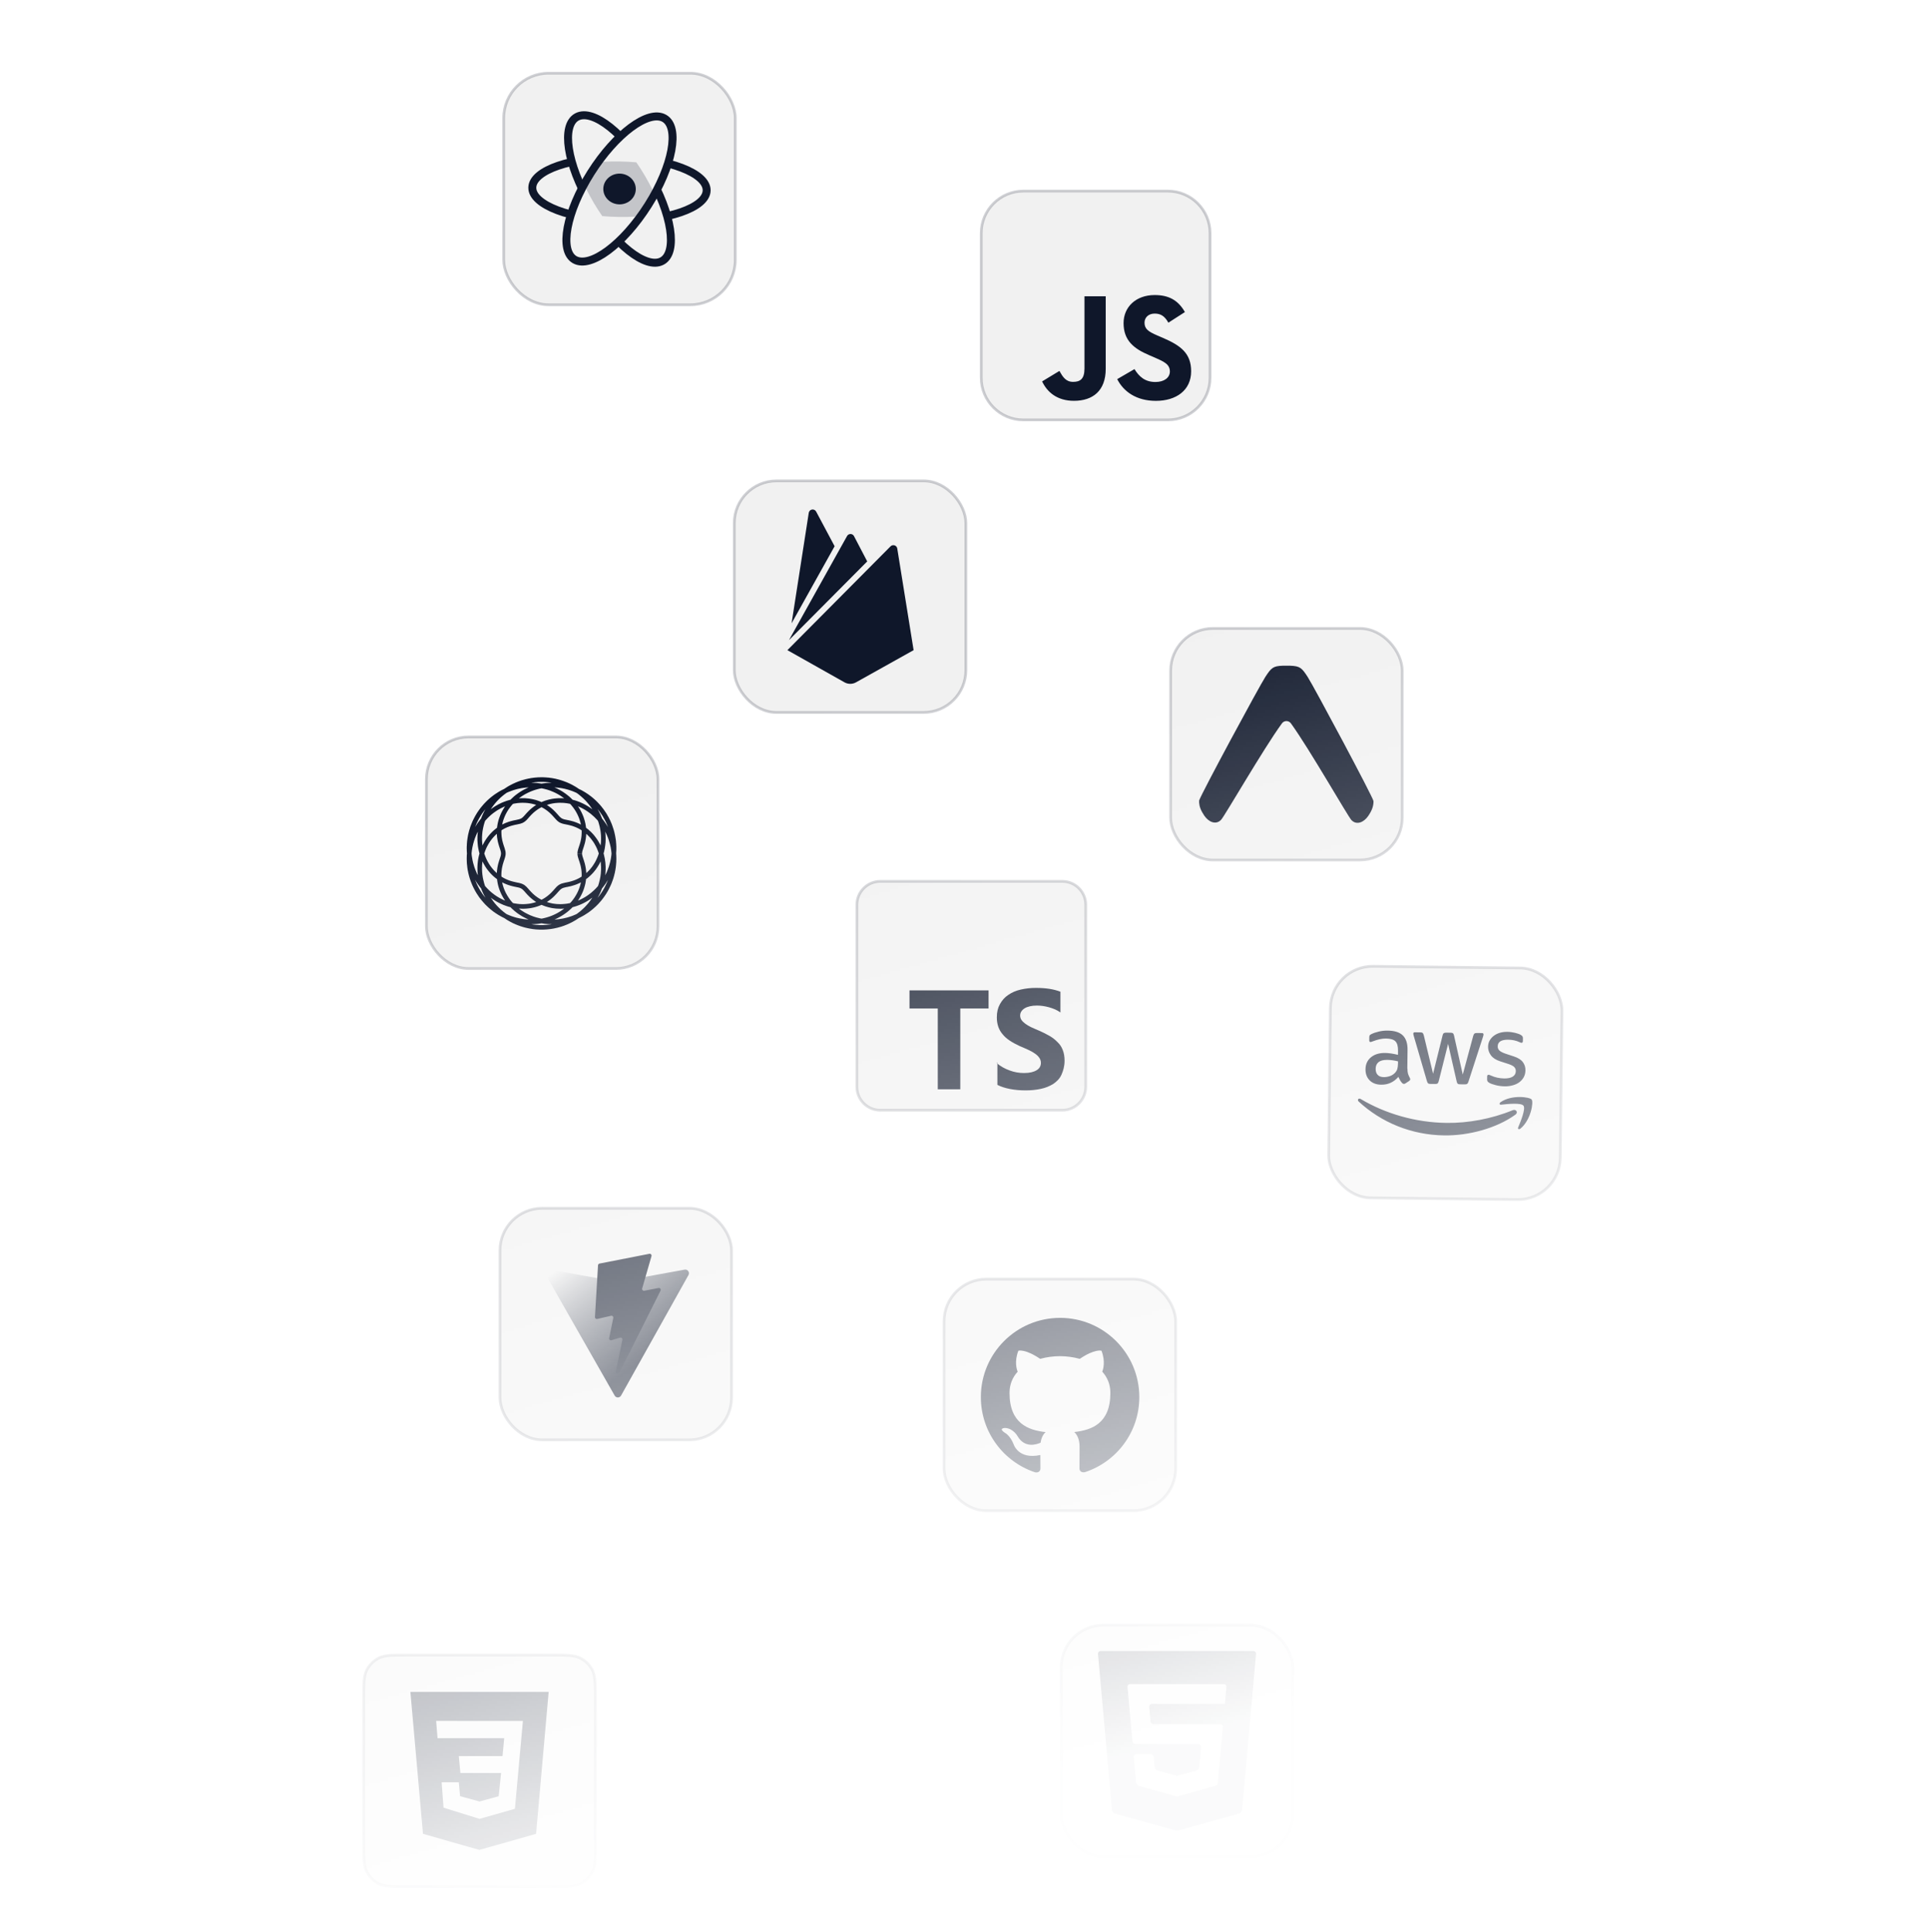 <svg width="708" height="709" viewBox="0 0 708 709" fill="#f1f1f1" xmlns="http://www.w3.org/2000/svg">
<path d="M707.423 537.488V356.001H707.999V353.998H707.423V172.511C707.413 128.004 690.092 85.245 659.125 53.277V49.984H707.423V47.967H660.525L705.557 2.688L704.185 1.316L659.166 46.595V2.29H657.163V47.967H653.76C622.252 17.847 580.35 1.027 536.762 1H170.647C127.078 1.041 85.198 17.86 53.704 47.967H50.287V2.29H48.298V46.553L3.279 1.274L1.907 2.647L46.925 47.925H2.854V49.929H48.298V53.277C17.327 85.243 0.006 128.003 0 172.511V537.488C0.006 581.996 17.327 624.757 48.298 656.723V660.071H2.854V662.074H46.884L1.866 707.353L3.238 708.725L48.257 663.446V707.71H50.246V662.033H53.663C85.167 692.149 127.064 708.969 170.647 708.999H536.762C580.336 708.962 622.222 692.142 653.719 662.033H657.122V707.71H659.125V663.446L704.144 708.725L705.516 707.353L660.484 662.074H707.999V660.071H659.125V656.723C690.085 624.75 707.404 581.994 707.423 537.488ZM705.42 537.488C705.416 580.754 688.851 622.377 659.125 653.814V481.85H704.706V479.86H659.125V356.001H705.42V537.488ZM479.313 479.86L477.941 478.488C480.218 476.174 482.427 473.795 484.568 471.353V479.86H479.313ZM484.568 481.863V485.143L481.302 481.863H484.568ZM223.994 479.86V472.656C225.778 474.646 227.616 476.581 229.482 478.488L228.11 479.86H223.994ZM226.121 481.863L223.994 483.976V481.85L226.121 481.863ZM228.11 230.139L229.482 231.511C227.616 233.419 225.778 235.367 223.994 237.343V230.139H228.11ZM223.994 228.136V226.023L226.121 228.15L223.994 228.136ZM484.568 230.139V238.646C482.427 236.204 480.218 233.826 477.941 231.511L479.313 230.139H484.568ZM481.302 228.136L484.568 224.857V228.136H481.302ZM484.568 353.984H479.875C479.667 321.065 466.668 289.516 443.625 266.006L476.555 232.938C479.299 235.747 481.979 238.66 484.595 241.679L484.568 353.984ZM486.557 244.052C512.149 274.984 526.213 313.838 526.348 353.984H486.557V244.052ZM442.211 267.378C464.892 290.5 477.686 321.541 477.886 353.929H356.113L442.211 267.378ZM354.713 352.448V230.139C386.992 230.365 417.896 243.231 440.798 265.978L354.713 352.448ZM352.71 352.448L266.611 265.882C289.539 243.177 320.443 230.347 352.71 230.139V352.448ZM351.338 353.82H229.537C229.744 321.432 242.537 290.395 265.212 267.268L351.338 353.82ZM351.338 355.823L265.239 442.374C242.564 419.248 229.771 388.21 229.565 355.823H351.338ZM352.71 357.195V479.86C320.425 479.633 289.515 466.762 266.611 444.007L352.71 357.195ZM354.713 357.195L440.798 443.747C417.943 466.598 387.031 479.566 354.713 479.86V357.195ZM356.085 355.823H477.845C477.645 388.212 464.851 419.252 442.17 442.374L356.085 355.823ZM475.114 231.511L442.184 264.593C424.109 246.661 401.012 234.645 375.953 230.139H473.715L475.114 231.511ZM354.713 228.136V181.389C398.198 181.601 439.98 198.314 471.615 228.15L354.713 228.136ZM352.71 228.136H235.808C267.438 198.292 309.223 181.578 352.71 181.375V228.136ZM331.456 230.139C306.39 234.646 283.284 246.661 265.198 264.593L232.268 231.511L233.64 230.139H331.456ZM230.896 232.883L263.826 265.951C240.772 289.454 227.771 321.008 227.575 353.929H224.021V240.375C226.23 237.837 228.522 235.353 230.896 232.952V232.883ZM222.004 353.929H181.02C181.173 313.168 195.684 273.764 222.004 242.639V353.929ZM222.004 355.933V467.223C195.684 436.098 181.173 396.694 181.02 355.933H222.004ZM223.994 355.933H227.548C227.741 388.851 240.743 420.401 263.798 443.897L230.868 476.979C228.494 474.577 226.203 472.094 224.008 469.556L223.994 355.933ZM232.309 478.488L265.239 445.407C283.314 463.331 306.404 475.345 331.456 479.86H233.708L232.309 478.488ZM352.71 481.863V528.624C309.223 528.421 267.438 511.707 235.808 481.863H352.71ZM354.713 481.863H471.615C439.98 511.699 398.198 528.412 354.713 528.624V481.863ZM375.953 479.86C401.022 475.359 424.129 463.343 442.211 445.407L475.142 478.488L473.77 479.86H375.953ZM476.527 477.116L443.597 444.035C466.643 420.532 479.643 388.986 479.848 356.07H484.54V468.376C481.979 471.339 479.308 474.253 476.527 477.116ZM486.557 356.07H526.348C526.213 396.216 512.149 435.07 486.557 466.002V356.07ZM528.392 354.067C528.24 312.63 513.419 272.585 486.557 241.034V230.139H592.071C611.933 268.406 622.345 310.871 622.436 353.984L528.392 354.067ZM486.557 228.218V222.922L544.432 164.759C562.966 183.532 578.66 204.91 591.015 228.218H486.557ZM486.557 220.096V120.125C507.198 131.952 526.183 146.457 543.019 163.264L486.557 220.096ZM484.568 222.099L478.49 228.218H474.524C442.373 197.107 399.452 179.608 354.713 179.372V84.862C400.203 84.962 444.91 96.715 484.568 119V222.099ZM352.71 179.372C307.982 179.583 265.062 197.052 232.899 228.136H228.933L223.994 223.169V118.341C263.376 96.47 307.662 84.947 352.71 84.849V179.372ZM222.004 221.18L164.377 163.264C181.534 146.149 200.918 131.423 222.004 119.48V221.18ZM222.004 224.02V228.136H116.353C128.704 204.825 144.398 183.446 162.936 164.677L222.004 224.02ZM222.004 230.153V239.62C194.433 271.364 179.178 311.953 179.017 353.998H84.987C85.076 310.88 95.488 268.41 115.352 230.139L222.004 230.153ZM179.017 356.001C179.178 398.046 194.433 438.635 222.004 470.379V479.86H115.352C95.49 441.594 85.078 399.129 84.987 356.015L179.017 356.001ZM222.004 481.85V485.966L163.004 545.281C144.466 526.512 128.773 505.133 116.422 481.822L222.004 481.85ZM222.004 488.82V590.519C200.918 578.577 181.534 563.85 164.377 546.736L222.004 488.82ZM223.994 486.816L228.933 481.85H232.899C265.059 512.939 307.98 530.412 352.71 530.627V625.165C307.662 625.055 263.377 613.527 223.994 591.658V486.816ZM354.713 530.627C399.441 530.413 442.36 512.945 474.524 481.863H478.49L484.568 487.983V590.999C444.908 613.282 400.204 625.039 354.713 625.151V530.627ZM486.557 489.986L543.019 546.749C526.177 563.548 507.192 578.053 486.557 589.888V489.986ZM486.557 487.16V481.863H591.015C578.66 505.171 562.966 526.55 544.432 545.322L486.557 487.16ZM486.557 479.86V469.048C513.419 437.496 528.24 397.452 528.392 356.015H622.436C622.345 399.129 611.933 441.594 592.071 479.86H486.557ZM624.425 356.015H657.122V479.86H594.322C614.022 441.54 624.339 399.089 624.425 356.001V356.015ZM624.425 354.012C624.342 310.92 614.024 268.464 594.322 230.139H657.122V353.984L624.425 354.012ZM593.265 228.163C580.742 204.316 564.763 182.451 545.846 163.277L655.86 52.728L655.956 52.81C656.368 53.236 656.779 53.688 657.191 54.182V228.15L593.265 228.163ZM654.351 51.342L544.432 161.85C527.199 144.649 507.733 129.84 486.557 117.82V49.97H652.924L654.351 51.342ZM484.568 116.708C444.848 94.609 400.167 82.957 354.713 82.845V49.915H484.568V116.708ZM354.713 47.967V3.003H484.568V47.967H354.713ZM352.71 47.967H223.994V3.003H352.71V47.967ZM352.71 49.97V82.9C307.698 83.005 263.435 94.429 223.994 116.118V49.97H352.71ZM222.004 117.202C200.391 129.327 180.54 144.354 163.004 161.864L53.086 51.356L54.458 49.984H222.004V117.202ZM51.536 52.81L51.618 52.728L161.578 163.264C142.652 182.434 126.668 204.3 114.144 228.15H50.287V54.127C50.767 53.688 51.11 53.236 51.536 52.81ZM113.102 230.139C93.403 268.455 83.086 310.901 82.998 353.984H50.287V230.139H113.102ZM82.998 355.988C83.082 399.08 93.399 441.536 113.102 479.86H50.287V356.001L82.998 355.988ZM114.144 481.836C126.668 505.686 142.652 527.552 161.578 546.722L51.618 657.271L51.536 657.189C51.11 656.764 50.712 656.311 50.287 655.817V481.85L114.144 481.836ZM53.072 658.657L162.991 548.149C180.53 565.659 200.38 580.69 221.991 592.824V660.057H54.499L53.072 658.657ZM223.994 593.936C263.435 615.626 307.698 627.049 352.71 627.154V660.084H223.994V593.936ZM352.71 662.033V706.996H223.994V662.033H352.71ZM354.713 662.033H484.568V706.996H354.713V662.033ZM354.713 660.029V627.099C400.167 626.987 444.848 615.335 484.568 593.236V659.974L354.713 660.029ZM486.557 592.179C507.733 580.159 527.199 565.35 544.432 548.149L654.351 658.657L652.978 660.029H486.557V592.179ZM655.86 657.189L655.764 657.271L545.818 546.736C564.735 527.562 580.714 505.697 593.237 481.85H657.095V655.872L655.86 657.189ZM705.42 172.511V353.998H659.125V230.139H704.706V228.136H659.125V56.227C688.842 87.653 705.406 129.26 705.42 172.511ZM650.838 47.925H486.557V3.003H536.762C579.104 3.035 619.862 19.1 650.838 47.967V47.925ZM170.606 2.962H222.004V47.925H56.585C87.563 19.076 128.316 3.025 170.647 3.003L170.606 2.962ZM1.99 537.488V172.511C1.998 129.244 18.568 87.621 48.298 56.185V228.109H2.744V230.139H48.298V353.984H2.58V355.988H48.298V479.86H2.744V481.863H48.298V653.786C18.574 622.358 2.005 580.746 1.99 537.488ZM56.585 662.074H222.004V707.037H170.647C128.305 706.993 87.55 690.913 56.585 662.033V662.074ZM536.817 707.037H486.557V662.033H650.838C619.861 690.897 579.103 706.962 536.762 706.996L536.817 707.037Z" fill="url(#paint0_radial_318_12001)"/>
<mask id="mask0_318_12001" style="mask-type:alpha" maskUnits="userSpaceOnUse" x="32" y="0" width="631" height="709">
<rect x="32" width="631" height="709" fill="url(#paint1_linear_318_12001)"/>
</mask>
<g mask="url(#mask0_318_12001)">
<g filter="url(#filter0_b_318_12001)">
<path d="M134 623.456C134 617.989 134 615.255 135.081 613.175C135.992 611.421 137.421 609.992 139.175 609.081C141.255 608 143.989 608 149.456 608H202.544C208.011 608 210.745 608 212.825 609.081C214.579 609.992 216.008 611.421 216.919 613.175C218 615.255 218 617.989 218 623.456V676.544C218 682.011 218 684.745 216.919 686.825C216.008 688.579 214.579 690.008 212.825 690.919C210.745 692 208.011 692 202.544 692H149.456C143.989 692 141.255 692 139.175 690.919C137.421 690.008 135.992 688.579 135.081 686.825C134 684.745 134 682.011 134 676.544V623.456Z" fill="#0F172A" fill-opacity="0.1"/>
<path d="M202.544 607.5H149.456H149.432C146.719 607.5 144.652 607.5 143.004 607.637C141.346 607.775 140.068 608.053 138.944 608.637C137.099 609.595 135.595 611.099 134.637 612.944C134.053 614.068 133.775 615.346 133.637 617.004C133.5 618.652 133.5 620.719 133.5 623.432V623.456V676.544V676.568C133.5 679.281 133.5 681.348 133.637 682.996C133.775 684.654 134.053 685.932 134.637 687.056C135.595 688.901 137.099 690.405 138.944 691.363C140.068 691.947 141.346 692.225 143.004 692.363C144.652 692.5 146.719 692.5 149.432 692.5H149.456H202.544H202.568C205.281 692.5 207.348 692.5 208.996 692.363C210.654 692.225 211.932 691.947 213.056 691.363C214.901 690.405 216.405 688.901 217.363 687.056C217.947 685.932 218.225 684.654 218.363 682.996C218.5 681.348 218.5 679.281 218.5 676.568V676.544V623.456V623.432C218.5 620.719 218.5 618.652 218.363 617.004C218.225 615.346 217.947 614.068 217.363 612.944C216.405 611.099 214.901 609.595 213.056 608.637C211.932 608.053 210.654 607.775 208.996 607.637C207.348 607.5 205.281 607.5 202.568 607.5H202.544Z" stroke="#0F172A" stroke-opacity="0.2"/>
</g>
<path d="M150.625 621H201.375L196.759 673.111L175.944 679L155.246 673.108L150.625 621ZM191.926 631.665L160.074 631.657L160.589 637.994L185.058 637.999L184.441 644.562H168.395L168.975 650.781H183.915L183.03 659.294L175.998 661.237L168.854 659.28L168.4 654.181H162.092L162.793 663.497L176 667.613L188.985 663.915L191.926 631.667V631.665Z" fill="#0F172A"/>
<g filter="url(#filter1_b_318_12001)">
<path d="M428.633 70.633H375.633C367.349 70.633 360.633 77.349 360.633 85.633V138.633C360.633 146.917 367.349 153.633 375.633 153.633H428.633C436.917 153.633 443.633 146.917 443.633 138.633V85.633C443.633 77.349 436.917 70.633 428.633 70.633Z" fill="#0F172A" fill-opacity="0.1"/>
<path d="M428.633 70.133H375.633C367.072 70.133 360.133 77.072 360.133 85.633V138.633C360.133 147.193 367.072 154.133 375.633 154.133H428.633C437.193 154.133 444.133 147.193 444.133 138.633V85.633C444.133 77.072 437.193 70.133 428.633 70.133Z" stroke="#0F172A" stroke-opacity="0.2"/>
</g>
<path d="M416.387 135.477C418.059 138.206 420.234 140.213 424.081 140.213C427.313 140.213 429.377 138.598 429.377 136.366C429.377 133.691 427.256 132.744 423.699 131.188L421.749 130.352C416.121 127.954 412.382 124.95 412.382 118.6C412.382 112.75 416.839 108.297 423.805 108.297C428.763 108.297 432.328 110.023 434.898 114.542L428.824 118.442C427.487 116.044 426.044 115.099 423.805 115.099C421.52 115.099 420.072 116.549 420.072 118.442C420.072 120.782 421.521 121.729 424.868 123.178L426.818 124.013C433.444 126.855 437.186 129.752 437.186 136.266C437.186 143.288 431.67 147.135 424.262 147.135C417.018 147.135 412.339 143.683 410.049 139.159L416.387 135.477ZM388.835 136.152C390.06 138.326 391.175 140.164 393.855 140.164C396.417 140.164 398.034 139.162 398.034 135.263V108.743H405.833V135.369C405.833 143.445 401.098 147.12 394.187 147.12C387.942 147.12 384.326 143.889 382.486 139.996L388.835 136.152Z" fill="#0F172A"/>
<g filter="url(#filter2_b_318_12001)">
<rect x="185.367" y="27.368" width="84" height="84" rx="16" fill="#0F172A" fill-opacity="0.1"/>
<rect x="184.867" y="26.868" width="85" height="85" rx="16.5" stroke="#0F172A" stroke-opacity="0.2"/>
</g>
<path d="M227.179 80.93C244.849 81.218 259.259 76.276 259.363 69.893C259.466 63.51 245.226 58.101 227.555 57.813C209.884 57.526 195.475 62.467 195.371 68.851C195.267 75.234 209.508 80.643 227.179 80.93Z" stroke="#0F172A" stroke-width="2.921"/>
<path d="M216.693 74.975C225.292 89.598 237.042 98.941 242.938 95.845C248.833 92.748 246.64 78.384 238.041 63.761C229.441 49.138 217.691 39.794 211.796 42.891C205.901 45.988 208.093 60.352 216.693 74.975Z" stroke="#0F172A" stroke-width="2.921"/>
<path d="M216.881 63.416C207.81 77.751 205.151 92.037 210.942 95.323C216.733 98.61 228.781 89.654 237.853 75.319C246.924 60.984 249.583 46.699 243.792 43.412C238.001 40.125 225.952 49.081 216.881 63.416Z" stroke="#0F172A" stroke-width="2.921"/>
<g filter="url(#filter3_b_318_12001)">
<path fill-rule="evenodd" clip-rule="evenodd" d="M239.461 69.644C238.633 67.95 237.711 66.231 236.696 64.505C235.682 62.781 234.625 61.135 233.542 59.578C231.579 59.407 229.545 59.3 227.459 59.266C225.373 59.232 223.337 59.272 221.369 59.38C220.235 60.901 219.125 62.512 218.056 64.202C216.985 65.894 216.008 67.582 215.125 69.247C215.953 70.94 216.875 72.659 217.89 74.384C218.905 76.111 219.964 77.76 221.049 79.32C223.011 79.491 225.043 79.597 227.127 79.631C229.212 79.665 231.246 79.625 233.212 79.518C234.348 77.994 235.459 76.381 236.531 74.688C237.601 72.996 238.579 71.309 239.461 69.644Z" fill="#0F172A" fill-opacity="0.2"/>
</g>
<path d="M227.301 75.01C230.594 75.064 233.304 72.582 233.355 69.466C233.406 66.35 230.777 63.781 227.484 63.727C224.191 63.673 221.48 66.156 221.43 69.272C221.379 72.387 224.007 74.957 227.301 75.01Z" fill="#0F172A"/>
<g filter="url(#filter4_b_318_12001)">
<rect x="488.962" y="355" width="84" height="84" rx="15" transform="rotate(0.656 488.962 355)" fill="#0F172A" fill-opacity="0.1"/>
<rect x="488.468" y="354.494" width="85" height="85" rx="15.5" transform="rotate(0.656 488.468 354.494)" stroke="#0F172A" stroke-opacity="0.2"/>
</g>
<path d="M516.573 392.218C516.564 393.006 516.642 393.645 516.786 394.115C516.95 394.585 517.157 395.098 517.449 395.655C517.554 395.827 517.594 395.998 517.592 396.146C517.59 396.359 517.46 396.571 517.181 396.78L515.83 397.659C515.637 397.784 515.444 397.846 515.274 397.844C515.061 397.842 514.85 397.733 514.639 397.539C514.345 397.216 514.093 396.873 513.884 396.53C513.675 396.165 513.467 395.759 513.239 395.266C511.556 397.206 509.459 398.161 506.947 398.132C505.16 398.112 503.739 397.584 502.708 396.551C501.677 395.517 501.16 394.149 501.18 392.446C501.201 390.637 501.856 389.176 503.167 388.084C504.478 386.992 506.208 386.458 508.401 386.483C509.124 386.492 509.869 386.564 510.655 386.679C511.441 386.795 512.248 386.974 513.097 387.176L513.115 385.622C513.134 384.004 512.806 382.872 512.154 382.205C511.48 381.537 510.334 381.205 508.696 381.186C507.951 381.178 507.183 381.254 506.394 381.437C505.604 381.619 504.835 381.844 504.087 382.134C503.744 382.279 503.488 382.361 503.339 382.402C503.189 382.443 503.082 382.463 502.997 382.462C502.699 382.459 502.553 382.244 502.558 381.797L502.57 380.754C502.574 380.414 502.619 380.159 502.727 380.011C502.835 379.863 503.029 379.716 503.328 379.571C504.078 379.196 504.975 378.887 506.021 378.644C507.067 378.379 508.176 378.264 509.346 378.277C511.879 378.306 513.724 378.902 514.903 380.065C516.06 381.228 516.636 382.98 516.61 385.321L516.531 392.218L516.573 392.218ZM507.895 395.354C508.597 395.362 509.322 395.243 510.091 394.996C510.86 394.75 511.547 394.289 512.129 393.657C512.474 393.257 512.735 392.813 512.868 392.303C513.002 391.794 513.094 391.178 513.102 390.454L513.112 389.56C512.497 389.404 511.839 389.269 511.158 389.176C510.478 389.083 509.819 389.033 509.159 389.025C507.733 389.009 506.687 389.274 505.978 389.84C505.269 390.407 504.919 391.212 504.907 392.276C504.896 393.276 505.143 394.024 505.669 394.541C506.174 395.079 506.916 395.343 507.895 395.354ZM524.96 397.849C524.577 397.844 524.322 397.778 524.153 397.627C523.984 397.497 523.839 397.197 523.716 396.791L518.902 380.281C518.78 379.854 518.719 379.577 518.721 379.428C518.725 379.087 518.897 378.898 519.238 378.901L521.323 378.925C521.728 378.93 522.004 378.997 522.151 379.148C522.32 379.277 522.444 379.577 522.567 379.983L525.982 394.114L529.463 380.062C529.575 379.637 529.706 379.362 529.877 379.236C530.049 379.11 530.348 379.029 530.731 379.033L532.434 379.053C532.838 379.057 533.114 379.124 533.283 379.275C533.452 379.405 533.597 379.705 533.678 380.11L536.877 394.409L540.723 380.191C540.855 379.766 541.008 379.491 541.158 379.365C541.33 379.24 541.607 379.158 541.99 379.162L543.97 379.185C544.31 379.189 544.5 379.361 544.496 379.723C544.495 379.829 544.472 379.936 544.449 380.063C544.427 380.19 544.382 380.36 544.294 380.593L538.976 396.987C538.844 397.412 538.692 397.687 538.52 397.812C538.348 397.938 538.071 398.02 537.709 398.016L535.878 397.995C535.474 397.99 535.198 397.923 535.029 397.772C534.861 397.622 534.715 397.343 534.635 396.916L531.493 383.15L528.058 396.82C527.947 397.244 527.816 397.52 527.644 397.667C527.472 397.814 527.173 397.874 526.79 397.87L524.96 397.849ZM552.303 398.737C551.197 398.724 550.091 398.584 549.03 398.316C547.969 398.048 547.142 397.762 546.592 397.437C546.254 397.241 546.022 397.026 545.939 396.833C545.856 396.641 545.816 396.427 545.818 396.236L545.831 395.15C545.836 394.703 546.008 394.492 546.328 394.496C546.455 394.497 546.583 394.52 546.71 394.564C546.837 394.608 547.028 394.696 547.24 394.783C547.96 395.111 548.744 395.375 549.573 395.555C550.422 395.735 551.251 395.83 552.102 395.839C553.443 395.855 554.489 395.632 555.218 395.173C555.947 394.713 556.338 394.036 556.348 393.163C556.355 392.567 556.169 392.075 555.79 391.667C555.412 391.258 554.692 390.888 553.653 390.535L550.578 389.542C549.03 389.035 547.889 388.298 547.197 387.332C546.506 386.388 546.156 385.34 546.169 384.234C546.179 383.34 546.379 382.554 546.77 381.878C547.161 381.201 547.679 380.611 548.323 380.15C548.967 379.668 549.695 379.314 550.549 379.069C551.403 378.823 552.298 378.727 553.235 378.737C553.703 378.743 554.193 378.77 554.66 378.839C555.149 378.908 555.595 378.999 556.041 379.089C556.465 379.2 556.868 379.311 557.25 379.443C557.632 379.575 557.928 379.707 558.14 379.837C558.436 380.01 558.647 380.183 558.772 380.376C558.898 380.548 558.959 380.783 558.956 381.081L558.944 382.081C558.939 382.528 558.766 382.76 558.447 382.757C558.277 382.755 558.001 382.666 557.641 382.492C556.434 381.925 555.075 381.632 553.564 381.615C552.351 381.601 551.391 381.782 550.726 382.178C550.062 382.575 549.714 383.189 549.704 384.061C549.697 384.657 549.904 385.171 550.325 385.58C550.746 385.989 551.529 386.403 552.653 386.777L555.665 387.77C557.192 388.277 558.291 388.971 558.94 389.851C559.59 390.731 559.898 391.735 559.885 392.842C559.875 393.757 559.674 394.585 559.304 395.304C558.912 396.024 558.394 396.656 557.728 397.16C557.062 397.684 556.271 398.058 555.352 398.325C554.391 398.612 553.389 398.749 552.303 398.737Z" fill="#0F172A"/>
<path d="M556.208 409.127C549.146 414.219 538.941 416.848 530.193 416.748C517.933 416.607 506.939 411.947 498.681 404.317C498.028 403.713 498.634 402.911 499.416 403.389C508.38 408.728 519.476 412.027 530.991 412.159C538.759 412.248 547.313 410.728 555.205 407.497C556.382 406.979 557.367 408.289 556.208 409.127ZM559.162 405.84C558.281 404.68 553.251 405.219 550.971 405.469C550.289 405.547 550.189 404.949 550.811 404.51C554.845 401.746 561.413 402.63 562.168 403.575C562.923 404.542 561.869 411.107 558.087 414.215C557.507 414.698 556.956 414.436 557.219 413.8C558.094 411.703 560.043 406.978 559.162 405.84Z" fill="#0F172A"/>
<g filter="url(#filter5_b_318_12001)">
<rect x="270" y="177" width="84" height="84" rx="15" fill="#0F172A" fill-opacity="0.1"/>
<rect x="269.5" y="176.5" width="85" height="85" rx="15.5" stroke="#0F172A" stroke-opacity="0.2"/>
</g>
<path d="M290.533 228.795L296.84 188.228C296.886 187.928 297.025 187.649 297.238 187.432C297.452 187.215 297.728 187.071 298.028 187.02C298.328 186.97 298.636 187.015 298.909 187.149C299.181 187.284 299.405 187.501 299.547 187.77L306.329 200.493L290.533 228.795ZM335.321 238.638L329.316 201.306C329.272 201.044 329.156 200.8 328.983 200.599C328.809 200.399 328.584 200.25 328.331 200.168C328.078 200.087 327.808 200.077 327.55 200.139C327.292 200.201 327.056 200.332 326.868 200.519L289 238.638L309.953 250.446C310.599 250.809 311.328 251 312.069 251C312.81 251 313.539 250.809 314.185 250.446L335.321 238.638ZM318.294 206.061L313.441 196.775C313.318 196.542 313.134 196.346 312.909 196.21C312.683 196.073 312.424 196.001 312.161 196.001C311.897 196.001 311.638 196.073 311.413 196.21C311.187 196.346 311.003 196.542 310.881 196.775L289.573 234.958L318.294 206.061Z" fill="#0F172A"/>
<g filter="url(#filter6_b_318_12001)">
<rect x="430.161" y="231.161" width="84" height="84" rx="15" fill="#0F172A" fill-opacity="0.1"/>
<rect x="429.661" y="230.661" width="85" height="85" rx="15.5" stroke="#0F172A" stroke-opacity="0.2"/>
</g>
<g clip-path="url(#clip0_318_12001)">
<path d="M440.119 294.657C440.231 296.071 440.727 297.493 442.025 299.402C443.567 301.669 446.221 302.917 448.163 300.926C449.472 299.582 463.664 274.886 470.498 265.529C470.685 265.261 470.935 265.043 471.225 264.892C471.515 264.742 471.837 264.663 472.163 264.664C472.49 264.665 472.812 264.744 473.101 264.896C473.391 265.047 473.639 265.267 473.826 265.535C480.624 274.919 494.72 299.668 496.024 301.018C497.959 303.016 500.618 301.778 502.169 299.517C503.693 297.294 504.117 295.734 504.12 294.065C504.123 292.929 482.175 251.895 479.963 248.477C477.835 245.193 477.186 244.477 473.578 244.353L470.826 244.348C467.218 244.458 466.566 245.169 464.424 248.448C462.247 251.785 441.006 291.123 440.121 293.82L440.119 294.657Z" fill="#0F172A"/>
</g>
<g filter="url(#filter7_b_318_12001)">
<path d="M389.895 324H323.105C318.629 324 315 327.629 315 332.105V398.895C315 403.371 318.629 407 323.105 407H389.895C394.371 407 398 403.371 398 398.895V332.105C398 327.629 394.371 324 389.895 324Z" fill="#0F172A" fill-opacity="0.1"/>
<path d="M389.895 323.5H323.105C318.353 323.5 314.5 327.353 314.5 332.105V398.895C314.5 403.647 318.353 407.5 323.105 407.5H389.895C394.647 407.5 398.5 403.647 398.5 398.895V332.105C398.5 327.353 394.647 323.5 389.895 323.5Z" stroke="#0F172A" stroke-opacity="0.2"/>
</g>
<path fill-rule="evenodd" clip-rule="evenodd" d="M366.075 390.096V398.201C367.388 398.882 368.993 399.385 370.776 399.725C372.56 400.065 374.505 400.227 376.45 400.227C378.396 400.227 380.179 400.049 381.962 399.676C383.745 399.303 385.204 398.687 386.501 397.893C387.814 397.034 388.933 395.948 389.581 394.489C390.229 393.03 390.732 391.409 390.732 389.301C390.732 387.826 390.505 386.545 390.067 385.411C389.63 384.276 388.997 383.303 388.122 382.493C387.295 381.634 386.339 380.872 385.204 380.223C384.069 379.575 382.772 378.894 381.313 378.278C380.244 377.84 379.368 377.419 378.396 376.997C377.553 376.576 376.823 376.154 376.288 375.733C375.688 375.295 375.234 374.841 374.91 374.371C374.586 373.885 374.424 373.35 374.424 372.75C374.424 372.199 374.568 371.696 374.862 371.242C375.155 370.788 375.559 370.416 376.077 370.091C376.596 369.767 377.245 369.524 378.023 369.346C378.785 369.167 379.628 369.086 380.616 369.086C381.297 369.086 382.011 369.137 382.724 369.239C383.47 369.341 384.231 369.498 384.993 369.709C385.755 369.92 386.501 370.179 387.263 370.503C387.976 370.827 388.641 371.2 389.208 371.622V364.003C387.976 363.532 386.614 363.176 385.155 362.949C383.696 362.722 382.075 362.608 380.13 362.608C378.185 362.608 376.402 362.819 374.618 363.224C372.835 363.63 371.376 364.278 370.079 365.17C368.766 366.045 367.81 367.115 366.999 368.574C366.237 369.936 365.864 371.492 365.864 373.437C365.864 375.869 366.562 377.976 367.972 379.597C369.366 381.381 371.538 382.678 374.294 383.974C375.413 384.428 376.402 384.882 377.374 385.32C378.347 385.758 379.157 386.212 379.806 386.682C380.503 387.152 381.054 387.671 381.427 388.222C381.832 388.773 382.043 389.421 382.043 390.167C382.043 390.686 381.917 391.172 381.67 391.626C381.424 392.08 381.038 392.469 380.519 392.793C380 393.117 379.368 393.377 378.574 393.571C377.812 393.75 376.953 393.847 375.818 393.847C374.035 393.847 372.252 393.539 370.63 392.923C368.847 392.307 367.226 391.383 365.767 390.167L366.075 390.096ZM352.458 370.156H362.833V363.51H333.815V370.156H344.19V399.822H352.458V370.156Z" fill="#0F172A"/>
<g filter="url(#filter8_b_318_12001)">
<rect x="347" y="470" width="84" height="84" rx="15" fill="#0F172A" fill-opacity="0.1"/>
<rect x="346.5" y="469.5" width="85" height="85" rx="15.5" stroke="#0F172A" stroke-opacity="0.2"/>
</g>
<g clip-path="url(#clip1_318_12001)">
<path d="M389.082 483.719C373.016 483.719 360 496.746 360 512.801C360 525.657 368.332 536.554 379.879 540.398C381.339 540.673 381.866 539.773 381.866 538.995C381.866 538.304 381.85 536.478 381.839 534.053C373.745 535.805 372.04 530.143 372.04 530.143C370.715 526.791 368.803 525.892 368.803 525.892C366.171 524.094 369.012 524.132 369.012 524.132C371.927 524.33 373.461 527.122 373.461 527.122C376.055 531.572 380.267 530.285 381.933 529.536C382.188 527.662 382.946 526.373 383.771 525.655C377.315 524.927 370.526 522.427 370.526 511.283C370.526 508.101 371.653 505.509 373.516 503.473C373.194 502.744 372.209 499.781 373.772 495.775C373.772 495.775 376.206 494.999 381.77 498.758C384.098 498.113 386.57 497.791 389.04 497.775C391.512 497.791 393.982 498.115 396.311 498.758C401.842 494.999 404.274 495.775 404.274 495.775C405.835 499.781 404.85 502.742 404.566 503.473C406.411 505.509 407.538 508.103 407.538 511.283C407.538 522.453 400.74 524.916 394.277 525.626C395.287 526.497 396.234 528.287 396.234 531.005C396.234 534.894 396.198 538.028 396.198 538.975C396.198 539.731 396.707 540.64 398.205 540.347C409.838 536.543 418.16 525.637 418.16 512.799C418.16 496.744 405.144 483.717 389.078 483.717L389.082 483.719Z" fill="#0F172A"/>
</g>
<g filter="url(#filter9_b_318_12001)">
<rect x="184" y="444" width="84" height="84" rx="15" fill="#0F172A" fill-opacity="0.1"/>
<rect x="183.5" y="443.5" width="85" height="85" rx="15.5" stroke="#0F172A" stroke-opacity="0.2"/>
</g>
<path d="M252.692 467.995L227.947 512.243C227.436 513.157 226.123 513.162 225.605 512.253L200.369 467.999C199.804 467.009 200.652 465.809 201.774 466.01L226.546 470.437C226.704 470.465 226.865 470.465 227.023 470.436L251.277 466.016C252.395 465.812 253.247 467.003 252.692 467.995V467.995Z" fill="url(#paint2_linear_318_12001)"/>
<path d="M238.345 460.202L220.034 463.79C219.887 463.819 219.755 463.895 219.657 464.008C219.559 464.12 219.501 464.261 219.492 464.41L218.365 483.435C218.359 483.539 218.377 483.643 218.419 483.739C218.46 483.836 218.523 483.921 218.603 483.988C218.682 484.056 218.777 484.104 218.879 484.128C218.98 484.153 219.086 484.153 219.188 484.13L224.286 482.953C224.763 482.843 225.194 483.263 225.096 483.743L223.581 491.16C223.48 491.659 223.948 492.086 224.436 491.938L227.585 490.981C228.073 490.833 228.542 491.261 228.439 491.761L226.032 503.412C225.881 504.14 226.85 504.538 227.254 503.913L227.525 503.496L242.446 473.717C242.696 473.219 242.265 472.65 241.718 472.756L236.469 473.769C235.976 473.864 235.557 473.404 235.696 472.922L239.121 461.048C239.261 460.565 238.839 460.105 238.346 460.202H238.345Z" fill="url(#paint3_linear_318_12001)"/>
<g filter="url(#filter10_b_318_12001)">
<rect x="157" y="271" width="84" height="84" rx="15" fill="#0F172A" fill-opacity="0.1"/>
<rect x="156.5" y="270.5" width="85" height="85" rx="15.5" stroke="#0F172A" stroke-opacity="0.2"/>
</g>
<path d="M212.786 313.263V313.319V313.394V313.45V313.506L212.804 313.581V313.637V313.693L212.823 313.768V313.824L212.842 313.88L212.861 313.955V314.011L212.879 314.086L212.898 314.142L212.917 314.217V314.292L212.935 314.348L212.954 314.423L212.973 314.497L212.991 314.554L213.029 314.628L213.048 314.703L213.066 314.778L213.085 314.853L213.104 314.928L213.141 315.002L213.16 315.096L213.178 315.171L213.216 315.246L213.235 315.32L213.272 315.414L213.291 315.489L213.328 315.582L213.347 315.676L213.384 315.769L213.422 315.844L213.44 315.938L213.478 316.031L213.515 316.125L213.534 316.237L213.571 316.33L213.59 316.424L213.627 316.536L213.665 316.63L213.683 316.742L213.721 316.854L213.758 316.948L213.777 317.06L213.814 317.172L213.852 317.284L213.87 317.415L213.908 317.527L213.927 317.64L213.964 317.77L213.983 317.883L214.02 318.014L214.039 318.145L214.057 318.275L214.095 318.406L214.114 318.537L214.132 318.668L214.151 318.818L214.188 318.949L214.207 319.098L214.226 319.229L214.245 319.379V319.529L214.263 319.678L214.282 319.828L214.301 319.977V320.127L214.319 320.277V320.445V320.595L214.338 320.763V320.931V321.081V321.249L214.319 321.418V321.586V321.754L214.301 321.941V322.11L214.282 322.278L214.263 322.465L214.245 322.652L214.226 322.82L214.207 323.007L214.188 323.194L214.151 323.381L214.114 323.55L214.095 323.737L214.057 323.942L214.02 324.129L213.983 324.316L213.927 324.503L213.889 324.691L213.833 324.896L213.777 325.083L213.721 325.289L213.665 325.476L213.609 325.682L213.534 325.869L213.478 326.075L213.403 326.28L213.328 326.467L213.253 326.673L213.178 326.879L213.085 327.066L213.01 327.271L212.917 327.477L212.823 327.683L212.73 327.87L212.617 328.076L212.524 328.281L212.412 328.487L212.299 328.693L212.187 328.88L212.075 329.086L211.944 329.291L211.832 329.497L211.701 329.684L211.57 329.89L211.439 330.096L211.289 330.283L211.159 330.488L211.009 330.675L210.859 330.881L210.71 331.068L210.541 331.274L210.392 331.461L210.223 331.648L210.055 331.835L209.887 332.022L209.718 332.228L209.531 332.396L209.363 332.583L209.176 332.77L208.989 332.957L208.783 333.125L208.596 333.312L208.391 333.481L208.185 333.668L207.979 333.836L207.773 334.004L207.568 334.173L207.343 334.341L207.119 334.491L206.913 334.659L206.67 334.809L206.445 334.977L206.221 335.127L205.978 335.276L205.735 335.426L205.492 335.576L205.248 335.706L205.005 335.856L204.744 335.987L204.5 336.118L204.239 336.249L203.977 336.38L203.715 336.492L203.453 336.623L203.191 336.735L202.911 336.847L202.63 336.96L202.368 337.053L202.088 337.165L201.807 337.259L201.508 337.352L201.227 337.446L200.947 337.521L200.648 337.614L200.348 337.689L200.068 337.764L199.769 337.839L199.469 337.895L199.17 337.969L198.871 338.026L198.553 338.082L198.254 338.119L197.936 338.175L197.636 338.213L197.318 338.25L197.019 338.287L196.701 338.306L196.383 338.325L196.065 338.344L195.747 338.362H195.43L195.112 338.381H194.794L194.476 338.362H194.158L193.821 338.344L193.503 338.325L193.185 338.306L192.849 338.269L192.531 338.231L192.213 338.194L191.876 338.157L191.558 338.1L191.24 338.044L190.903 337.988L190.585 337.932L190.268 337.857L189.95 337.782L189.613 337.708L189.295 337.633L188.977 337.539L188.659 337.446L188.341 337.352L188.023 337.24L187.705 337.147L187.387 337.034L187.069 336.903L186.751 336.791L186.433 336.66L186.134 336.529L185.816 336.398L185.517 336.249L185.199 336.099L184.9 335.95L184.601 335.8L184.301 335.632L184.002 335.463L183.703 335.295L183.404 335.127L183.104 334.94L182.824 334.753L182.525 334.566L182.244 334.379L181.963 334.173L181.683 333.986L181.402 333.78L181.141 333.556L180.86 333.35L180.598 333.125L180.336 332.901L180.075 332.677L179.813 332.452L179.551 332.209L179.308 331.966L179.046 331.723L178.803 331.48L178.56 331.236L178.335 330.975L178.092 330.713L177.868 330.451L177.643 330.189L177.419 329.927L177.194 329.647L176.989 329.385L176.764 329.104L176.558 328.824L176.353 328.525L176.166 328.244L175.979 327.945L175.773 327.664L175.586 327.365L175.418 327.066L175.23 326.767L175.062 326.449L174.894 326.149L174.744 325.831L174.576 325.532L174.426 325.214L174.277 324.896L174.127 324.578L173.996 324.26L173.865 323.942L173.734 323.606L173.603 323.288L173.491 322.951L173.379 322.633L173.267 322.297L173.154 321.96L173.061 321.623L172.967 321.287L172.874 320.95L172.799 320.613L172.706 320.277L172.65 319.94L172.575 319.603L172.5 319.267L172.444 318.93L172.388 318.575L172.35 318.238L172.313 317.901L172.275 317.546L172.238 317.209L172.201 316.873L172.182 316.517L172.163 316.181V315.844L172.145 315.489V315.152V314.815L172.163 314.46V314.123L172.182 313.787L172.219 313.45L172.238 313.113L172.275 312.777L172.313 312.44L172.35 312.104L172.406 311.767L172.462 311.43L172.519 311.094L172.575 310.776L172.65 310.439L172.724 310.121L172.799 309.784L172.874 309.466L172.967 309.148L173.061 308.831L173.154 308.513L173.248 308.195L173.36 307.877L173.454 307.559L173.566 307.259L173.697 306.96L173.809 306.642L173.94 306.343L174.071 306.044L174.202 305.745L174.333 305.464L174.482 305.165L174.632 304.884L174.782 304.585L174.931 304.304L175.1 304.024L175.249 303.762L175.418 303.482L175.586 303.22L175.754 302.939L175.922 302.677L176.11 302.415L176.297 302.172L176.484 301.91L176.671 301.667L176.858 301.424L177.045 301.181L177.25 300.938L177.456 300.695L177.643 300.47L177.849 300.246L178.073 300.022L178.279 299.797L178.485 299.573L178.709 299.367L178.915 299.161L179.139 298.955L179.364 298.75L179.588 298.544L179.813 298.357L180.037 298.17L180.28 297.983L180.505 297.796L180.748 297.628L180.972 297.459L181.215 297.291L181.459 297.123L181.702 296.954L181.926 296.805L182.169 296.655L182.412 296.505L182.674 296.356L182.917 296.225L183.16 296.075L183.404 295.944L183.647 295.832L183.909 295.701L184.152 295.589L184.395 295.458L184.657 295.346L184.9 295.252L185.162 295.14L185.405 295.047L185.667 294.953L185.91 294.86L186.172 294.766L186.415 294.691L186.658 294.616L186.92 294.542L187.163 294.467L187.425 294.392L187.668 294.336L187.911 294.28L188.173 294.224L188.416 294.168L188.659 294.111L188.921 294.074L189.164 294.037L189.407 293.999L189.65 293.962L189.893 293.924L190.137 293.906L190.38 293.887L190.623 293.868L190.866 293.85L191.09 293.831H191.334L191.577 293.812H191.801H192.044L192.269 293.831H192.493H192.718L192.942 293.85L193.166 293.868L193.391 293.887L193.615 293.906L193.84 293.924L194.046 293.962L194.27 293.981L194.476 294.018L194.7 294.055L194.906 294.093L195.112 294.13L195.317 294.168L195.523 294.224L195.71 294.261L195.916 294.317L196.103 294.355L196.309 294.411L196.496 294.467L196.683 294.523L196.87 294.579L197.057 294.654L197.244 294.71L197.412 294.766L197.599 294.841L197.767 294.897L197.936 294.972L198.104 295.047L198.272 295.121L198.441 295.196L198.609 295.271L198.777 295.346L198.927 295.421L199.077 295.495L199.245 295.57L199.395 295.645L199.544 295.739L199.675 295.813L199.825 295.888L199.974 295.982L200.105 296.057L200.236 296.15L200.386 296.225L200.517 296.318L200.629 296.412L200.76 296.487L200.891 296.58L201.003 296.655L201.134 296.749L201.246 296.842L201.358 296.917L201.471 297.01L201.583 297.104L201.695 297.179L201.807 297.272L201.901 297.366L202.013 297.441L202.106 297.534L202.219 297.628L202.312 297.702L202.406 297.796L202.499 297.889L202.593 297.964L202.667 298.058L202.761 298.133L202.855 298.226L202.929 298.301L203.004 298.376L203.098 298.469L203.172 298.544L203.247 298.619L203.322 298.712L203.397 298.787L203.472 298.862L203.547 298.937L203.603 299.012L203.677 299.086L203.734 299.161L203.808 299.236L203.864 299.311L203.939 299.367L203.995 299.442L204.051 299.517L204.108 299.573L204.182 299.647L204.239 299.722L204.295 299.778L204.351 299.834L204.407 299.909L204.463 299.965L204.519 300.022L204.556 300.078L204.613 300.134L204.669 300.19L204.725 300.246L204.781 300.302L204.818 300.358L204.874 300.414L204.931 300.452L204.987 300.508L205.024 300.545L205.08 300.601L205.136 300.639L205.174 300.695L205.23 300.732L205.286 300.77L205.323 300.807L205.379 300.844L205.436 300.882L205.473 300.919L205.529 300.957L205.585 300.994L205.641 301.031L205.679 301.069L205.735 301.088L205.791 301.125L205.847 301.162L205.903 301.181L205.959 301.218L206.015 301.237L206.071 301.275L206.128 301.293L206.184 301.312L206.24 301.349L206.296 301.368L206.371 301.387L206.427 301.406L206.483 301.424L206.558 301.462L206.614 301.48L206.689 301.499L206.745 301.518L206.82 301.536L206.894 301.555L206.969 301.574L207.025 301.593L207.1 301.611L207.175 301.63L207.25 301.649H207.324L207.418 301.667L207.493 301.686L207.568 301.705L207.661 301.723L207.736 301.742L207.829 301.761L207.904 301.78L207.998 301.798L208.091 301.817L208.185 301.836L208.278 301.854L208.372 301.873L208.465 301.892L208.559 301.91L208.652 301.929L208.765 301.948L208.858 301.985L208.97 302.004L209.064 302.023L209.176 302.06L209.27 302.079L209.382 302.098L209.494 302.135L209.606 302.172L209.718 302.191L209.831 302.228L209.962 302.266L210.074 302.285L210.186 302.322L210.317 302.359L210.429 302.397L210.56 302.453L210.672 302.49L210.803 302.528L210.934 302.584L211.065 302.621L211.177 302.677L211.308 302.715L211.439 302.771L211.57 302.827L211.72 302.883L211.851 302.939L211.981 302.995L212.112 303.07L212.262 303.126L212.393 303.201L212.524 303.257L212.673 303.332L212.804 303.407L212.954 303.482L213.104 303.556L213.235 303.631L213.384 303.725L213.515 303.799L213.665 303.893L213.814 303.987L213.964 304.08L214.095 304.174L214.245 304.267L214.394 304.379L214.544 304.473L214.693 304.585L214.824 304.697L214.974 304.809L215.124 304.922L215.273 305.034L215.423 305.146L215.554 305.277L215.703 305.408L215.853 305.539L216.003 305.67L216.134 305.801L216.283 305.932L216.433 306.081L216.564 306.231L216.713 306.362L216.844 306.511L216.994 306.68L217.125 306.829L217.274 306.979L217.405 307.147L217.536 307.316L217.667 307.484L217.798 307.652L217.929 307.821L218.06 308.008L218.191 308.176L218.322 308.363L218.453 308.55L218.584 308.737L218.696 308.924L218.827 309.13L218.939 309.317L219.051 309.523L219.163 309.728L219.276 309.934L219.388 310.14L219.5 310.345L219.612 310.57L219.706 310.794L219.818 311L219.911 311.224L220.005 311.449L220.098 311.692L220.192 311.916L220.286 312.141L220.36 312.384L220.454 312.627L220.529 312.87L220.603 313.113L220.678 313.357L220.753 313.6L220.828 313.843L220.884 314.105L220.94 314.367L220.996 314.61L221.052 314.872L221.108 315.133L221.165 315.395L221.202 315.657L221.239 315.938L221.277 316.199L221.314 316.461L221.352 316.742L221.37 317.022L221.389 317.284L221.408 317.565L221.426 317.845L221.445 318.126V318.406V318.687V318.967V319.267L221.426 319.547L221.408 319.828L221.389 320.127L221.37 320.408L221.352 320.707L221.314 320.987L221.277 321.287L221.239 321.567L221.202 321.866L221.146 322.166L221.09 322.446L221.034 322.745L220.978 323.045L220.903 323.325L220.828 323.624L220.753 323.924L220.678 324.204L220.603 324.503L220.51 324.803L220.416 325.083L220.323 325.383L220.211 325.663L220.098 325.962L219.986 326.243L219.874 326.542L219.762 326.823L219.631 327.122L219.5 327.402L219.369 327.683L219.219 327.963L219.07 328.244L218.939 328.525L218.771 328.805L218.621 329.086L218.453 329.366L218.284 329.647L218.116 329.909L217.948 330.189L217.761 330.451L217.574 330.713L217.387 330.993L217.2 331.255L216.994 331.498L216.807 331.76L216.601 332.022L216.377 332.265L216.171 332.527L215.946 332.77L215.722 333.013L215.498 333.256L215.273 333.5L215.03 333.743L214.787 333.967L214.562 334.192L214.301 334.416L214.057 334.64L213.796 334.865L213.553 335.089L213.291 335.295L213.029 335.501L212.748 335.706L212.486 335.912L212.206 336.118L211.925 336.305L211.645 336.492L211.364 336.679L211.065 336.866L210.785 337.053L210.485 337.221L210.186 337.39L209.887 337.558L209.588 337.726L209.288 337.876L208.97 338.026L208.671 338.175L208.353 338.325L208.035 338.456L207.717 338.605L207.399 338.718L207.081 338.849L206.745 338.979L206.427 339.092L206.09 339.204L205.772 339.316L205.436 339.41L205.099 339.503L204.762 339.597L204.426 339.69L204.089 339.765L203.752 339.84L203.416 339.915L203.06 339.989L202.724 340.045L202.387 340.102L202.032 340.158L201.695 340.195L201.34 340.233L200.984 340.27L200.648 340.307L200.292 340.326L199.956 340.345L199.6 340.363L199.245 340.382H198.89H198.553H198.198L197.842 340.363L197.506 340.345L197.15 340.326L196.795 340.307L196.458 340.27L196.103 340.233L195.766 340.195L195.411 340.139L195.074 340.083L194.719 340.027L194.382 339.971L194.046 339.896L193.69 339.821L193.353 339.746L193.017 339.671L192.68 339.578L192.344 339.484L192.007 339.391L191.689 339.279L191.352 339.185L191.034 339.073L190.698 338.942L190.38 338.83L190.062 338.699L189.725 338.568L189.426 338.437L189.108 338.287L188.79 338.157L188.472 338.007L188.173 337.839L187.874 337.689L187.556 337.521L187.256 337.352L186.976 337.184L186.677 337.016L186.377 336.829L186.097 336.642L185.816 336.455L185.536 336.268L185.255 336.081L184.975 335.875L184.713 335.669L184.451 335.463L184.17 335.258L183.927 335.033L183.665 334.827L183.404 334.603L183.16 334.379L182.917 334.154L182.674 333.911L182.431 333.687L182.207 333.443L181.963 333.2L181.739 332.976L181.515 332.714L181.309 332.471L181.084 332.228L180.879 331.966L180.673 331.704L180.486 331.461L180.28 331.199L180.093 330.937L179.906 330.657L179.719 330.395L179.532 330.133L179.364 329.852L179.195 329.591L179.027 329.31L178.859 329.03L178.709 328.749L178.56 328.468L178.41 328.188L178.26 327.907L178.129 327.627L177.999 327.346L177.868 327.047L177.737 326.767L177.624 326.486L177.494 326.187L177.4 325.906L177.288 325.607L177.176 325.326L177.082 325.027L176.989 324.728L176.895 324.447L176.82 324.148L176.745 323.849L176.671 323.568L176.596 323.269L176.54 322.97L176.465 322.689L176.409 322.39L176.353 322.091L176.315 321.81L176.278 321.511L176.222 321.23L176.203 320.931L176.166 320.651L176.147 320.351L176.11 320.071V319.772L176.091 319.491L176.072 319.211V318.911V318.631V318.35L176.091 318.07V317.789L176.11 317.509L176.128 317.228L176.147 316.966L176.184 316.686L176.203 316.424L176.24 316.143L176.278 315.881L176.315 315.601L176.371 315.339L176.409 315.077L176.465 314.815L176.521 314.554L176.577 314.31L176.652 314.049L176.708 313.805L176.783 313.544L176.858 313.3L176.932 313.057L177.007 312.814L177.082 312.571L177.176 312.328L177.25 312.104L177.344 311.86L177.437 311.636L177.531 311.412L177.624 311.187L177.718 310.963L177.83 310.738L177.924 310.532L178.036 310.308L178.148 310.102L178.26 309.897L178.373 309.691L178.485 309.485L178.597 309.279L178.728 309.092L178.84 308.887L178.971 308.7L179.102 308.513L179.214 308.326L179.345 308.139L179.476 307.97L179.607 307.783L179.738 307.615L179.869 307.447L180 307.278L180.149 307.11L180.28 306.96L180.411 306.792L180.561 306.642L180.692 306.493L180.841 306.343L180.972 306.193L181.122 306.044L181.271 305.913L181.402 305.763L181.552 305.632L181.702 305.501L181.833 305.371L181.982 305.258L182.132 305.127L182.281 305.015L182.431 304.903L182.562 304.772L182.712 304.66L182.861 304.566L183.011 304.454L183.16 304.361L183.291 304.248L183.441 304.155L183.591 304.061L183.74 303.968L183.871 303.874L184.021 303.781L184.17 303.706L184.301 303.631L184.451 303.538L184.601 303.463L184.732 303.388L184.881 303.313L185.012 303.238L185.162 303.182L185.293 303.107L185.424 303.051L185.573 302.995L185.704 302.92L185.835 302.864L185.966 302.808L186.097 302.771L186.228 302.715L186.359 302.659L186.49 302.621L186.62 302.565L186.733 302.528L186.864 302.472L186.995 302.434L187.107 302.397L187.238 302.359L187.35 302.322L187.462 302.285L187.593 302.247L187.705 302.228L187.817 302.191L187.93 302.154L188.042 302.135L188.154 302.098L188.266 302.079L188.36 302.041L188.472 302.023L188.584 302.004L188.678 301.967L188.79 301.948L188.884 301.929L188.977 301.91L189.071 301.892L189.164 301.873L189.258 301.854L189.351 301.836L189.445 301.817L189.538 301.798L189.632 301.78L189.706 301.761L189.8 301.742L189.875 301.723L189.968 301.705L190.043 301.686L190.118 301.667L190.193 301.649L190.268 301.63L190.361 301.611L190.417 301.593H190.492L190.567 301.574L190.642 301.555L190.716 301.536L190.773 301.518L190.847 301.499L190.903 301.462L190.978 301.443L191.034 301.424L191.109 301.406L191.165 301.387L191.221 301.368L191.277 301.331L191.352 301.312L191.408 301.293L191.465 301.256L191.521 301.237L191.577 301.218L191.633 301.181L191.689 301.144L191.726 301.125L191.782 301.088L191.839 301.05L191.895 301.031L191.951 300.994L191.988 300.957L192.044 300.919L192.1 300.882L192.157 300.844L192.194 300.807L192.25 300.77L192.306 300.714L192.344 300.676L192.4 300.639L192.456 300.583L192.493 300.545L192.549 300.489L192.605 300.452L192.643 300.396L192.699 300.339L192.755 300.283L192.811 300.246L192.849 300.19L192.905 300.134L192.961 300.078L193.017 300.003L193.073 299.947L193.129 299.891L193.185 299.834L193.241 299.76L193.297 299.704L193.353 299.629L193.41 299.573L193.466 299.498L193.541 299.423L193.597 299.367L193.653 299.292L193.728 299.217L193.784 299.142L193.858 299.068L193.933 298.993L193.989 298.918L194.064 298.843L194.139 298.768L194.214 298.694L194.289 298.6L194.363 298.525L194.438 298.45L194.532 298.357L194.607 298.282L194.681 298.207L194.775 298.114L194.868 298.039L194.943 297.946L195.037 297.871L195.13 297.777L195.224 297.684L195.317 297.609L195.43 297.515L195.523 297.441L195.635 297.347L195.729 297.254L195.841 297.179L195.953 297.085L196.065 296.992L196.178 296.917L196.29 296.823L196.402 296.73L196.533 296.655L196.645 296.561L196.776 296.468L196.907 296.393L197.038 296.3L197.169 296.206L197.3 296.131L197.431 296.038L197.58 295.963L197.711 295.888L197.861 295.795L198.01 295.72L198.16 295.626L198.31 295.552L198.459 295.477L198.628 295.402L198.777 295.327L198.946 295.252L199.114 295.177L199.264 295.103L199.432 295.028L199.619 294.953L199.787 294.897L199.956 294.822L200.143 294.766L200.311 294.691L200.498 294.635L200.685 294.579L200.872 294.523L201.059 294.467L201.246 294.411L201.452 294.355L201.639 294.298L201.845 294.261L202.05 294.205L202.256 294.168L202.443 294.13L202.667 294.074L202.873 294.037L203.079 294.018L203.285 293.981L203.509 293.943L203.734 293.924L203.939 293.906L204.164 293.887L204.388 293.868L204.613 293.85L204.837 293.831H205.061L205.305 293.812H205.529H205.753L205.997 293.831H206.24H206.464L206.707 293.85L206.95 293.868L207.194 293.887L207.437 293.906L207.68 293.943L207.923 293.962L208.166 293.999L208.409 294.037L208.652 294.074L208.896 294.13L209.157 294.168L209.4 294.224L209.644 294.28L209.905 294.355L210.149 294.411L210.392 294.485L210.654 294.542L210.897 294.616L211.159 294.71L211.402 294.785L211.664 294.878L211.907 294.972L212.169 295.065L212.412 295.159L212.673 295.271L212.917 295.383L213.16 295.495L213.422 295.608L213.665 295.72L213.908 295.851L214.17 295.982L214.413 296.113L214.656 296.244L214.899 296.393L215.142 296.524L215.385 296.674L215.629 296.842L215.872 296.992L216.115 297.16L216.358 297.328L216.582 297.497L216.826 297.665L217.05 297.833L217.293 298.02L217.518 298.207L217.742 298.394L217.966 298.6L218.191 298.787L218.415 298.993L218.64 299.199L218.864 299.404L219.07 299.629L219.276 299.834L219.5 300.059L219.706 300.283L219.911 300.508L220.117 300.751L220.304 300.975L220.51 301.218L220.697 301.462L220.884 301.705L221.071 301.967L221.258 302.21L221.445 302.472L221.613 302.733L221.8 302.995L221.969 303.276L222.137 303.538L222.305 303.818L222.455 304.08L222.623 304.361L222.773 304.66L222.923 304.94L223.054 305.221L223.203 305.52L223.334 305.819L223.484 306.1L223.596 306.399L223.727 306.717L223.858 307.016L223.97 307.316L224.082 307.634L224.194 307.951L224.288 308.251L224.381 308.569L224.475 308.887L224.568 309.205L224.662 309.541L224.737 309.859L224.812 310.177L224.886 310.514L224.961 310.832L225.017 311.168L225.073 311.505L225.13 311.842L225.167 312.16L225.204 312.496L225.242 312.833L225.279 313.17L225.317 313.525L225.335 313.862L225.354 314.198V314.535L225.373 314.872V315.227V315.564L225.354 315.9V316.256L225.335 316.592L225.298 316.929L225.279 317.284L225.242 317.621L225.204 317.957L225.167 318.313L225.111 318.649L225.055 318.986L224.999 319.342L224.924 319.678L224.868 320.015L224.793 320.351L224.699 320.688L224.625 321.025L224.531 321.361L224.438 321.698L224.344 322.035L224.232 322.371L224.12 322.689L224.007 323.026L223.876 323.344L223.764 323.681L223.633 323.998L223.502 324.316L223.353 324.653L223.203 324.971L223.054 325.27L222.904 325.588L222.754 325.906L222.586 326.205L222.418 326.523L222.249 326.823L222.062 327.122L221.894 327.421L221.707 327.72L221.501 328.02L221.314 328.3L221.108 328.599L220.903 328.88L220.697 329.16L220.491 329.441L220.286 329.703L220.061 329.983L219.837 330.245L219.612 330.507L219.369 330.769L219.145 331.031L218.902 331.293L218.658 331.536L218.415 331.779L218.172 332.022L217.91 332.265L217.648 332.49L217.387 332.733L217.125 332.957L216.863 333.182L216.601 333.387L216.321 333.612L216.059 333.817L215.778 334.023L215.498 334.229L215.217 334.416L214.918 334.603L214.637 334.79L214.338 334.977L214.057 335.164L213.758 335.332L213.459 335.501L213.16 335.669L212.861 335.819L212.561 335.987L212.243 336.137L211.944 336.268L211.645 336.417L211.327 336.548L211.009 336.679L210.71 336.81L210.392 336.941L210.074 337.053L209.756 337.165L209.438 337.259L209.12 337.371L208.802 337.465L208.484 337.558L208.147 337.652L207.829 337.726L207.512 337.801L207.194 337.876L206.857 337.951L206.539 338.007L206.221 338.063L205.884 338.119L205.566 338.157L205.248 338.213L204.912 338.25L204.594 338.287L204.276 338.306L203.939 338.325L203.621 338.344L203.303 338.362H202.985L202.667 338.381H202.35L202.013 338.362H201.695L201.396 338.344L201.078 338.325L200.76 338.306L200.442 338.269L200.124 338.25L199.825 338.213L199.507 338.157L199.207 338.119L198.89 338.063L198.59 338.007L198.291 337.951L197.992 337.895L197.693 337.82L197.393 337.745L197.094 337.67L196.814 337.595L196.514 337.521L196.234 337.427L195.934 337.334L195.654 337.24L195.373 337.147L195.093 337.034L194.831 336.922L194.55 336.829L194.289 336.716L194.008 336.585L193.746 336.473L193.484 336.342L193.223 336.211L192.961 336.081L192.718 335.95L192.456 335.819L192.213 335.688L191.969 335.538L191.726 335.388L191.483 335.239L191.259 335.089L191.016 334.94L190.791 334.79L190.567 334.622L190.342 334.472L190.118 334.304L189.912 334.135L189.706 333.967L189.482 333.799L189.276 333.63L189.089 333.443L188.884 333.275L188.697 333.107L188.491 332.92L188.304 332.733L188.117 332.546L187.948 332.359L187.761 332.172L187.593 331.985L187.425 331.798L187.256 331.611L187.088 331.424L186.938 331.236L186.77 331.031L186.62 330.844L186.471 330.638L186.34 330.451L186.19 330.245L186.059 330.058L185.928 329.852L185.798 329.647L185.667 329.441L185.536 329.254L185.424 329.048L185.311 328.843L185.18 328.637L185.087 328.45L184.975 328.244L184.862 328.038L184.769 327.833L184.675 327.627L184.582 327.44L184.488 327.234L184.414 327.028L184.32 326.823L184.245 326.636L184.17 326.43L184.096 326.224L184.021 326.037L183.965 325.831L183.89 325.644L183.834 325.439L183.778 325.252L183.722 325.046L183.665 324.859L183.628 324.653L183.572 324.466L183.535 324.279L183.497 324.092L183.46 323.905L183.422 323.699L183.385 323.512L183.366 323.344L183.329 323.157L183.31 322.97L183.291 322.783L183.273 322.614L183.254 322.427L183.235 322.259L183.217 322.072V321.904L183.198 321.735V321.548L183.179 321.38V321.212V321.062V320.894V320.726L183.198 320.576V320.408V320.258L183.217 320.09L183.235 319.94V319.79L183.254 319.641L183.273 319.491L183.291 319.342L183.31 319.211L183.329 319.061L183.348 318.911L183.366 318.78L183.385 318.649L183.404 318.519L183.441 318.388L183.46 318.257L183.478 318.126L183.516 317.995L183.535 317.864L183.572 317.752L183.591 317.621L183.628 317.509L183.647 317.378L183.684 317.265L183.703 317.153L183.74 317.041L183.778 316.929L183.796 316.817L183.834 316.723L183.871 316.611L183.89 316.517L183.927 316.405L183.965 316.312L183.983 316.218L184.021 316.106L184.04 316.012L184.077 315.919L184.114 315.825L184.133 315.751L184.17 315.657L184.189 315.564L184.227 315.489L184.245 315.395L184.283 315.32L184.301 315.227L184.339 315.152L184.357 315.077L184.395 314.984L184.414 314.909L184.432 314.834L184.451 314.759L184.488 314.685L184.507 314.628L184.526 314.554L184.544 314.479L184.563 314.404L184.582 314.329L184.601 314.273L184.619 314.198V314.142L184.638 314.067L184.657 314.011L184.675 313.936V313.88L184.694 313.805V313.749L184.713 313.693V313.618V313.562L184.732 313.506V313.431V313.375V313.319V313.244V313.188V313.132V313.057L184.713 313.001V312.945V312.87L184.694 312.814V312.758V312.683L184.675 312.627L184.657 312.552V312.496L184.638 312.421L184.619 312.365L184.601 312.291L184.582 312.234L184.563 312.16L184.544 312.085L184.526 312.029L184.507 311.954L184.488 311.879L184.47 311.804L184.451 311.729L184.432 311.655L184.395 311.58L184.376 311.505L184.357 311.43L184.32 311.337L184.301 311.262L184.264 311.187L184.245 311.094L184.208 311.019L184.189 310.925L184.152 310.832L184.133 310.738L184.096 310.663L184.058 310.57L184.04 310.476L184.002 310.383L183.965 310.271L183.946 310.177L183.909 310.084L183.89 309.971L183.852 309.878L183.815 309.766L183.796 309.653L183.759 309.541L183.722 309.429L183.703 309.317L183.665 309.205L183.647 309.092L183.609 308.98L183.572 308.849L183.553 308.737L183.516 308.606L183.497 308.475L183.478 308.363L183.441 308.232L183.422 308.101L183.404 307.951L183.385 307.821L183.348 307.69L183.329 307.54L183.31 307.409L183.291 307.259L183.273 307.129L183.254 306.979V306.829L183.235 306.68L183.217 306.53V306.362L183.198 306.212V306.044V305.894L183.179 305.726V305.576V305.408V305.24L183.198 305.071V304.903V304.735L183.217 304.548V304.379L183.235 304.211L183.254 304.024L183.273 303.856L183.291 303.669L183.31 303.482L183.348 303.295L183.366 303.107L183.404 302.92L183.441 302.733L183.478 302.546L183.516 302.359L183.553 302.172L183.591 301.985L183.647 301.78L183.703 301.593L183.74 301.406L183.796 301.2L183.852 301.013L183.927 300.807L183.983 300.62L184.058 300.414L184.133 300.209L184.208 300.022L184.283 299.816L184.357 299.61L184.451 299.404L184.526 299.217L184.619 299.012L184.713 298.806L184.806 298.6L184.919 298.413L185.012 298.207L185.124 298.002L185.236 297.796L185.349 297.59L185.461 297.403L185.592 297.197L185.723 296.992L185.835 296.786L185.966 296.599L186.116 296.393L186.246 296.206L186.396 296L186.546 295.795L186.695 295.608L186.845 295.421L186.995 295.215L187.163 295.028L187.331 294.841L187.5 294.654L187.668 294.448L187.836 294.261L188.023 294.074L188.192 293.906L188.379 293.719L188.584 293.532L188.771 293.363L188.958 293.176L189.164 293.008L189.37 292.821L189.576 292.653L189.781 292.484L190.006 292.316L190.211 292.166L190.436 291.998L190.66 291.83L190.885 291.68L191.109 291.53L191.352 291.362L191.595 291.212L191.82 291.082L192.063 290.932L192.306 290.782L192.568 290.651L192.811 290.52L193.073 290.39L193.335 290.259L193.597 290.128L193.858 290.016L194.12 289.885L194.382 289.772L194.663 289.66L194.943 289.548L195.205 289.454L195.486 289.342L195.766 289.249L196.065 289.155L196.346 289.062L196.626 288.987L196.926 288.893L197.225 288.819L197.524 288.744L197.805 288.669L198.104 288.613L198.422 288.557L198.721 288.501L199.02 288.444L199.32 288.388L199.638 288.351L199.956 288.314L200.255 288.276L200.573 288.239L200.891 288.22L201.209 288.183H201.508L201.826 288.164L202.144 288.145H202.48H202.798L203.116 288.164H203.434L203.752 288.183L204.07 288.201L204.407 288.239L204.725 288.257L205.043 288.295L205.379 288.332L205.697 288.388L206.015 288.426L206.352 288.482L206.67 288.538L206.988 288.613L207.324 288.669L207.642 288.744L207.96 288.837L208.278 288.912L208.615 289.006L208.933 289.099L209.251 289.193L209.569 289.305L209.887 289.417L210.205 289.529L210.523 289.641L210.822 289.772L211.14 289.903L211.458 290.034L211.757 290.165L212.075 290.315L212.374 290.464L212.673 290.614L212.991 290.764L213.291 290.932L213.59 291.1L213.87 291.269L214.17 291.437L214.469 291.624L214.749 291.811L215.049 291.998L215.329 292.185L215.61 292.391L215.89 292.597L216.171 292.802L216.433 293.008L216.713 293.214L216.975 293.438L217.237 293.663L217.499 293.887L217.761 294.13L218.022 294.355L218.266 294.598L218.509 294.841L218.752 295.084L218.995 295.346L219.238 295.608L219.463 295.851L219.706 296.113L219.93 296.393L220.155 296.655L220.36 296.936L220.585 297.197L220.79 297.478L220.996 297.758L221.202 298.058L221.389 298.338L221.595 298.638L221.782 298.918L221.969 299.217L222.137 299.517L222.305 299.834L222.492 300.134L222.661 300.433L222.81 300.751L222.979 301.069L223.128 301.368L223.278 301.686L223.409 302.004L223.559 302.341L223.689 302.659L223.82 302.977L223.933 303.313L224.045 303.631L224.157 303.968L224.269 304.304L224.381 304.622L224.475 304.959L224.568 305.296L224.662 305.632L224.737 305.969L224.812 306.306L224.886 306.642L224.961 306.998L225.017 307.334L225.073 307.671L225.13 308.008L225.186 308.363L225.223 308.7L225.26 309.036L225.279 309.392L225.317 309.728L225.335 310.065L225.354 310.42L225.373 310.757V311.094V311.449V311.786L225.354 312.122L225.335 312.478L225.317 312.814L225.298 313.151L225.26 313.488L225.242 313.824L225.204 314.161L225.148 314.497L225.111 314.834L225.055 315.152L224.999 315.489L224.924 315.825L224.849 316.143L224.793 316.48L224.699 316.798L224.625 317.116L224.531 317.453L224.438 317.77L224.344 318.088L224.251 318.406L224.138 318.706L224.026 319.024L223.914 319.323L223.802 319.641L223.671 319.94L223.559 320.239L223.428 320.538L223.278 320.838L223.147 321.137L222.997 321.418L222.867 321.698L222.698 321.997L222.549 322.278L222.399 322.558L222.231 322.82L222.062 323.101L221.894 323.363L221.726 323.643L221.557 323.905L221.37 324.148L221.183 324.41L220.996 324.672L220.809 324.915L220.622 325.158L220.435 325.401L220.229 325.644L220.024 325.869L219.818 326.112L219.612 326.336L219.406 326.561L219.201 326.785L218.976 326.991L218.771 327.197L218.546 327.421L218.322 327.608L218.097 327.814L217.873 328.02L217.648 328.207L217.424 328.394L217.2 328.581L216.956 328.749L216.732 328.936L216.489 329.104L216.246 329.273L216.021 329.441L215.778 329.591L215.535 329.759L215.292 329.909L215.049 330.058L214.806 330.189L214.562 330.339L214.301 330.47L214.057 330.601L213.814 330.732L213.571 330.844L213.309 330.975L213.066 331.087L212.804 331.199L212.561 331.293L212.318 331.405L212.056 331.498L211.813 331.592L211.551 331.685L211.308 331.779L211.046 331.854L210.803 331.928L210.541 332.003L210.298 332.078L210.055 332.134L209.793 332.209L209.55 332.265L209.288 332.321L209.045 332.377L208.802 332.415L208.559 332.452L208.297 332.508L208.054 332.546L207.811 332.564L207.568 332.602L207.324 332.62L207.081 332.639L206.857 332.658L206.614 332.677L206.371 332.695H206.128L205.903 332.714H205.66H205.436L205.211 332.695H204.968L204.744 332.677H204.519L204.295 332.658L204.07 332.639L203.864 332.62L203.64 332.583L203.416 332.564L203.21 332.527L202.985 332.508L202.78 332.471L202.574 332.433L202.368 332.396L202.163 332.34L201.957 332.303L201.77 332.246L201.564 332.209L201.377 332.153L201.171 332.097L200.984 332.041L200.797 331.985L200.61 331.928L200.423 331.872L200.236 331.798L200.068 331.741L199.881 331.667L199.712 331.611L199.544 331.536L199.376 331.461L199.207 331.405L199.039 331.33L198.871 331.255L198.721 331.18L198.553 331.087L198.403 331.012L198.254 330.937L198.104 330.862L197.954 330.769L197.805 330.694L197.655 330.619L197.524 330.526L197.375 330.451L197.244 330.357L197.113 330.283L196.982 330.189L196.851 330.114L196.72 330.021L196.608 329.927L196.477 329.852L196.365 329.759L196.252 329.665L196.122 329.591L196.009 329.497L195.897 329.404L195.804 329.329L195.691 329.235L195.579 329.142L195.486 329.067L195.392 328.973L195.28 328.88L195.186 328.805L195.093 328.712L194.999 328.637L194.906 328.543L194.831 328.45L194.738 328.375L194.663 328.3L194.569 328.207L194.494 328.132L194.42 328.038L194.326 327.963L194.251 327.889L194.176 327.814L194.102 327.72L194.046 327.646L193.971 327.571L193.896 327.496L193.821 327.421L193.765 327.346L193.69 327.271L193.634 327.215L193.578 327.141L193.503 327.066L193.447 326.991L193.391 326.935L193.335 326.86L193.279 326.804L193.223 326.729L193.166 326.673L193.11 326.617L193.054 326.542L192.998 326.486L192.942 326.43L192.886 326.374L192.83 326.318L192.792 326.262L192.736 326.205L192.68 326.168L192.624 326.112L192.587 326.056L192.531 326.018L192.474 325.962L192.437 325.925L192.381 325.869L192.325 325.831L192.287 325.794L192.231 325.738L192.175 325.7L192.119 325.663L192.082 325.626L192.026 325.588L191.969 325.551L191.932 325.513L191.876 325.495L191.82 325.457L191.764 325.42L191.708 325.401L191.652 325.364L191.595 325.326L191.539 325.308L191.483 325.27L191.427 325.252L191.371 325.233L191.315 325.195L191.259 325.177L191.203 325.158L191.147 325.139L191.072 325.102L191.016 325.083L190.941 325.065L190.885 325.046L190.81 325.027L190.754 325.008L190.679 324.99L190.604 324.971L190.548 324.952L190.473 324.934L190.398 324.915L190.324 324.896L190.249 324.878L190.174 324.859L190.081 324.84H190.006L189.931 324.821L189.837 324.803L189.763 324.784L189.669 324.765L189.594 324.747L189.501 324.728L189.407 324.709L189.314 324.691L189.22 324.672L189.127 324.653L189.033 324.634L188.94 324.616L188.846 324.578L188.734 324.56L188.64 324.541L188.528 324.522L188.435 324.485L188.322 324.466L188.21 324.447L188.117 324.41L188.005 324.391L187.892 324.354L187.78 324.316L187.649 324.298L187.537 324.26L187.425 324.223L187.312 324.186L187.182 324.148L187.069 324.111L186.938 324.073L186.808 324.036L186.695 323.98L186.564 323.942L186.433 323.886L186.303 323.849L186.172 323.793L186.041 323.737L185.91 323.681L185.779 323.624L185.648 323.568L185.517 323.512L185.367 323.456L185.236 323.381L185.106 323.325L184.956 323.25L184.825 323.176L184.675 323.101L184.544 323.026L184.395 322.951L184.245 322.876L184.114 322.783L183.965 322.708L183.815 322.614L183.684 322.521L183.535 322.427L183.385 322.334L183.235 322.24L183.086 322.128L182.955 322.035L182.805 321.922L182.656 321.81L182.506 321.698L182.356 321.586L182.225 321.474L182.076 321.343L181.926 321.23L181.776 321.1L181.646 320.969L181.496 320.838L181.346 320.707L181.215 320.557L181.066 320.426L180.916 320.277L180.785 320.127L180.636 319.977L180.505 319.828L180.355 319.659L180.224 319.51L180.093 319.342L179.944 319.173L179.813 319.005L179.682 318.837L179.551 318.668L179.42 318.481L179.289 318.313L179.158 318.126L179.046 317.939L178.915 317.752L178.803 317.565L178.672 317.359L178.56 317.153L178.447 316.966L178.335 316.761L178.204 316.555L178.111 316.349L177.999 316.125L177.886 315.919L177.793 315.694L177.681 315.47L177.587 315.246L177.494 315.021L177.4 314.797L177.307 314.572L177.213 314.329L177.138 314.086L177.045 313.862L176.97 313.618L176.895 313.375L176.82 313.132L176.745 312.87L176.689 312.627L176.614 312.365L176.558 312.122L176.502 311.86L176.446 311.599L176.39 311.337L176.353 311.075L176.297 310.813L176.259 310.532L176.222 310.271L176.203 310.009L176.166 309.728L176.147 309.448L176.128 309.186L176.11 308.905L176.091 308.625L176.072 308.344V308.064V307.783V307.484V307.203L176.091 306.923L176.11 306.642L176.128 306.343L176.147 306.063L176.184 305.763L176.203 305.483L176.24 305.183L176.278 304.884L176.334 304.604L176.39 304.304L176.427 304.024L176.502 303.725L176.558 303.425L176.633 303.145L176.689 302.846L176.764 302.546L176.858 302.266L176.932 301.967L177.026 301.667L177.119 301.387L177.232 301.088L177.325 300.788L177.437 300.508L177.55 300.209L177.662 299.928L177.793 299.647L177.924 299.348L178.055 299.068L178.186 298.787L178.316 298.507L178.466 298.226L178.616 297.946L178.765 297.665L178.934 297.384L179.102 297.104L179.27 296.823L179.439 296.561L179.607 296.281L179.794 296.019L179.981 295.757L180.168 295.495L180.355 295.234L180.561 294.972L180.767 294.71L180.972 294.448L181.178 294.205L181.402 293.943L181.608 293.7L181.833 293.457L182.057 293.214L182.3 292.989L182.525 292.746L182.768 292.522L183.011 292.279L183.254 292.054L183.516 291.83L183.759 291.624L184.021 291.4L184.283 291.194L184.544 290.969L184.825 290.782L185.087 290.577L185.367 290.371L185.648 290.184L185.928 289.997L186.209 289.81L186.508 289.623L186.789 289.436L187.088 289.267L187.387 289.099L187.687 288.931L187.986 288.781L188.304 288.613L188.603 288.463L188.921 288.314L189.239 288.183L189.538 288.033L189.856 287.902L190.193 287.771L190.511 287.64L190.829 287.528L191.165 287.416L191.483 287.304L191.82 287.191L192.157 287.098L192.493 287.004L192.83 286.911L193.166 286.817L193.503 286.743L193.84 286.668L194.176 286.593L194.513 286.537L194.868 286.462L195.205 286.406L195.56 286.368L195.897 286.312L196.252 286.275L196.589 286.238L196.944 286.219L197.3 286.181L197.636 286.163H197.992L198.347 286.144H198.684H199.039H199.395L199.731 286.163L200.087 286.181L200.442 286.2L200.779 286.238L201.134 286.256L201.489 286.294L201.826 286.35L202.181 286.387L202.518 286.443L202.855 286.499L203.21 286.574L203.547 286.63L203.883 286.705L204.22 286.799L204.556 286.873L204.893 286.967L205.23 287.06L205.566 287.154L205.903 287.266L206.24 287.378L206.558 287.491L206.876 287.603L207.212 287.734L207.53 287.846L207.848 287.977L208.166 288.127L208.484 288.257L208.783 288.407L209.101 288.557L209.4 288.706L209.718 288.875L210.018 289.043L210.317 289.211L210.616 289.38L210.897 289.548L211.196 289.735L211.477 289.922L211.757 290.109L212.038 290.296L212.318 290.502L212.599 290.689L212.861 290.895L213.122 291.1L213.384 291.325L213.646 291.53L213.908 291.755L214.151 291.979L214.413 292.204L214.656 292.428L214.899 292.653L215.124 292.896L215.367 293.12L215.591 293.363L215.816 293.606L216.04 293.85L216.246 294.111L216.47 294.355L216.676 294.616L216.882 294.86L217.087 295.121L217.274 295.383L217.461 295.645L217.648 295.907L217.835 296.187L218.022 296.449L218.191 296.73L218.359 296.992L218.527 297.272L218.677 297.553L218.845 297.833L218.995 298.114L219.145 298.394L219.276 298.675L219.425 298.955L219.556 299.236L219.687 299.535L219.799 299.816L219.93 300.096L220.042 300.396L220.155 300.676L220.248 300.975L220.36 301.275L220.454 301.555L220.547 301.854L220.622 302.135L220.716 302.434L220.79 302.733L220.865 303.014L220.94 303.313L220.996 303.612L221.052 303.893L221.108 304.192L221.165 304.491L221.221 304.772L221.258 305.071L221.295 305.371L221.333 305.651L221.352 305.95L221.389 306.231L221.408 306.53L221.426 306.811V307.091L221.445 307.39V307.671V307.951V308.232L221.426 308.513V308.793L221.408 309.074L221.389 309.354L221.352 309.616L221.333 309.897L221.295 310.158L221.258 310.439L221.221 310.701L221.183 310.963L221.146 311.243L221.09 311.505L221.034 311.748L220.978 312.01L220.921 312.272L220.865 312.534L220.79 312.777L220.716 313.02L220.66 313.282L220.585 313.525L220.491 313.768L220.416 313.993L220.342 314.236L220.248 314.479L220.155 314.703L220.061 314.928L219.968 315.171L219.874 315.395L219.762 315.601L219.668 315.825L219.556 316.05L219.463 316.256L219.35 316.461L219.238 316.686L219.126 316.891L219.014 317.078L218.883 317.284L218.771 317.471L218.64 317.677L218.527 317.864L218.397 318.051L218.266 318.238L218.153 318.425L218.022 318.593L217.892 318.78L217.742 318.949L217.611 319.117L217.48 319.285L217.349 319.454L217.218 319.603L217.069 319.772L216.938 319.921L216.788 320.071L216.657 320.221L216.508 320.37L216.358 320.501L216.227 320.651L216.077 320.782L215.928 320.913L215.797 321.043L215.647 321.174L215.498 321.305L215.348 321.418L215.217 321.548L215.067 321.661L214.918 321.773L214.768 321.885L214.619 321.979L214.488 322.091L214.338 322.203L214.188 322.297L214.039 322.39L213.889 322.484L213.758 322.577L213.609 322.671L213.459 322.745L213.328 322.839L213.178 322.914L213.029 323.007L212.898 323.082L212.748 323.157L212.617 323.232L212.468 323.288L212.337 323.363L212.206 323.419L212.056 323.494L211.925 323.55L211.794 323.606L211.664 323.662L211.533 323.718L211.402 323.774L211.271 323.83L211.14 323.868L211.009 323.924L210.878 323.961L210.747 324.017L210.635 324.055L210.504 324.092L210.373 324.129L210.261 324.167L210.149 324.204L210.018 324.242L209.905 324.279L209.793 324.316L209.681 324.335L209.569 324.373L209.457 324.41L209.344 324.429L209.232 324.466L209.12 324.485L209.026 324.503L208.914 324.541L208.821 324.56L208.708 324.578L208.615 324.597L208.521 324.616L208.428 324.634L208.334 324.653L208.241 324.691L208.147 324.709L208.054 324.728H207.96L207.867 324.747L207.792 324.765L207.699 324.784L207.624 324.803L207.53 324.821L207.455 324.84L207.381 324.859L207.306 324.878L207.231 324.896L207.156 324.915L207.081 324.934L207.007 324.952L206.932 324.971L206.857 324.99L206.801 325.008L206.726 325.027L206.651 325.046L206.595 325.065L206.52 325.083L206.464 325.102L206.408 325.121L206.333 325.139L206.277 325.177L206.221 325.195L206.165 325.214L206.109 325.252L206.053 325.27L205.997 325.289L205.94 325.326L205.884 325.345L205.828 325.383L205.772 325.42L205.716 325.439L205.66 325.476L205.623 325.513L205.566 325.551L205.51 325.57L205.454 325.607L205.417 325.644L205.361 325.682L205.305 325.738L205.248 325.775L205.211 325.813L205.155 325.85L205.099 325.906L205.061 325.944L205.005 326L204.949 326.037L204.912 326.093L204.856 326.149L204.8 326.187L204.762 326.243L204.706 326.299L204.65 326.355L204.594 326.411L204.538 326.467L204.482 326.523L204.444 326.579L204.388 326.654L204.332 326.71L204.276 326.767L204.201 326.841L204.145 326.897L204.089 326.972L204.033 327.047L203.977 327.103L203.902 327.178L203.846 327.253L203.771 327.328L203.715 327.402L203.64 327.477L203.584 327.552L203.509 327.627L203.434 327.702L203.359 327.776L203.285 327.851L203.21 327.926L203.135 328.02L203.06 328.094L202.985 328.169L202.892 328.263L202.817 328.338L202.724 328.431L202.63 328.506L202.555 328.599L202.462 328.674L202.368 328.768L202.275 328.861L202.163 328.936L202.069 329.03L201.975 329.104L201.863 329.198L201.77 329.291L201.658 329.366L201.545 329.46L201.433 329.553L201.321 329.628L201.209 329.722L201.078 329.815L200.966 329.89L200.835 329.983L200.704 330.077L200.591 330.152L200.461 330.245L200.33 330.32L200.18 330.414L200.049 330.488L199.918 330.582L199.769 330.657L199.619 330.75L199.469 330.825L199.32 330.9L199.17 330.993L199.02 331.068L198.871 331.143L198.702 331.218L198.534 331.293L198.385 331.367L198.216 331.442L198.048 331.517L197.88 331.573L197.693 331.648L197.524 331.723L197.337 331.779L197.169 331.835L196.982 331.91L196.795 331.966L196.608 332.022L196.421 332.078L196.215 332.134L196.028 332.19L195.841 332.228L195.635 332.284L195.43 332.321L195.224 332.377L195.018 332.415L194.812 332.452L194.607 332.49L194.401 332.527L194.176 332.546L193.971 332.583L193.746 332.602L193.522 332.62L193.297 332.658H193.092L192.867 332.677L192.624 332.695H192.4L192.175 332.714H191.951H191.708L191.483 332.695H191.24L190.997 332.677H190.754L190.529 332.658L190.286 332.639L190.043 332.602L189.8 332.583L189.557 332.546L189.314 332.508L189.052 332.471L188.809 332.433L188.566 332.396L188.322 332.34L188.061 332.284L187.817 332.228L187.574 332.172L187.312 332.097L187.069 332.041L186.808 331.966L186.564 331.891L186.303 331.798L186.059 331.723L185.816 331.629L185.554 331.536L185.311 331.442L185.049 331.349L184.806 331.236L184.544 331.124L184.301 331.012L184.058 330.9L183.796 330.769L183.553 330.657L183.31 330.526L183.048 330.395L182.805 330.245L182.562 330.114L182.319 329.965L182.076 329.815L181.833 329.665L181.589 329.497L181.346 329.347L181.122 329.179L180.879 329.011L180.654 328.824L180.411 328.655L180.187 328.468L179.944 328.281L179.719 328.094L179.495 327.889L179.27 327.702L179.046 327.496L178.84 327.29L178.616 327.066L178.41 326.86L178.186 326.636L177.98 326.411L177.774 326.187L177.568 325.962L177.363 325.738L177.176 325.495L176.97 325.252L176.783 325.008L176.596 324.765L176.409 324.503L176.222 324.26L176.035 323.998L175.866 323.737L175.679 323.475L175.511 323.213L175.343 322.932L175.193 322.652L175.025 322.39L174.875 322.11L174.726 321.81L174.576 321.53L174.426 321.249L174.277 320.95L174.146 320.651L174.015 320.351L173.884 320.052L173.772 319.753L173.641 319.454L173.529 319.136L173.416 318.837L173.304 318.519L173.211 318.201L173.117 317.883L173.024 317.565L172.93 317.247L172.837 316.929L172.762 316.611L172.687 316.274L172.612 315.956L172.556 315.62L172.5 315.283L172.444 314.965L172.388 314.628L172.332 314.292L172.294 313.955L172.257 313.618L172.238 313.282L172.201 312.945L172.182 312.608L172.163 312.253V311.916L172.145 311.58V311.243V310.888L172.163 310.551L172.182 310.215L172.201 309.859L172.219 309.523L172.257 309.186L172.275 308.831L172.332 308.494L172.369 308.157L172.425 307.802L172.481 307.465L172.537 307.129L172.593 306.792L172.668 306.437L172.743 306.1L172.837 305.763L172.911 305.427L173.005 305.09L173.098 304.753L173.211 304.435L173.304 304.099L173.416 303.762L173.529 303.444L173.659 303.107L173.79 302.79L173.921 302.453L174.052 302.135L174.183 301.817L174.333 301.499L174.482 301.181L174.651 300.863L174.8 300.564L174.969 300.246L175.137 299.947L175.305 299.647L175.492 299.348L175.661 299.049L175.848 298.75L176.053 298.45L176.24 298.17L176.446 297.871L176.652 297.59L176.858 297.31L177.063 297.029L177.288 296.767L177.512 296.487L177.737 296.225L177.961 295.963L178.186 295.701L178.429 295.439L178.672 295.196L178.915 294.934L179.158 294.691L179.401 294.448L179.663 294.224L179.906 293.981L180.168 293.756L180.43 293.532L180.71 293.307L180.972 293.083L181.253 292.877L181.515 292.671L181.795 292.466L182.076 292.26L182.356 292.073L182.656 291.886L182.936 291.699L183.235 291.512L183.516 291.325L183.815 291.156L184.114 290.988L184.414 290.82L184.713 290.67L185.031 290.52L185.33 290.371L185.629 290.221L185.947 290.072L186.246 289.941L186.564 289.81L186.882 289.698L187.2 289.567L187.518 289.454L187.836 289.342L188.154 289.23L188.472 289.136L188.79 289.043L189.108 288.949L189.426 288.856L189.744 288.781L190.081 288.706L190.398 288.632L190.716 288.575L191.053 288.501L191.371 288.444L191.689 288.407L192.026 288.351L192.344 288.314L192.661 288.276L192.979 288.239L193.316 288.22L193.634 288.183H193.952L194.289 288.164L194.607 288.145H194.925H195.242L195.56 288.164H195.878L196.196 288.183L196.514 288.201L196.832 288.22L197.131 288.257L197.449 288.295L197.767 288.332L198.067 288.37L198.385 288.426L198.684 288.463L198.983 288.519L199.282 288.594L199.582 288.65L199.881 288.725L200.18 288.781L200.479 288.875L200.779 288.949L201.059 289.024L201.34 289.118L201.639 289.211L201.919 289.305L202.2 289.398L202.48 289.511L202.742 289.623L203.023 289.735L203.285 289.847L203.565 289.959L203.827 290.09L204.089 290.203L204.351 290.333L204.594 290.464L204.856 290.595L205.099 290.726L205.361 290.876L205.604 291.025L205.847 291.156L206.071 291.306L206.315 291.456L206.539 291.624L206.763 291.774L206.988 291.923L207.212 292.092L207.437 292.26L207.642 292.428L207.867 292.597L208.073 292.765L208.278 292.933L208.484 293.101L208.671 293.289L208.877 293.457L209.064 293.644L209.251 293.831L209.438 294.018L209.606 294.205L209.793 294.392L209.962 294.579L210.13 294.766L210.298 294.953L210.448 295.14L210.616 295.346L210.766 295.533L210.915 295.72L211.065 295.926L211.215 296.113L211.346 296.318L211.495 296.524L211.626 296.711L211.757 296.917L211.888 297.123L212 297.31L212.131 297.515L212.243 297.721L212.356 297.927L212.468 298.133L212.561 298.32L212.673 298.525L212.767 298.731L212.861 298.937L212.954 299.124L213.048 299.33L213.122 299.535L213.216 299.741L213.291 299.928L213.365 300.134L213.44 300.339L213.496 300.526L213.571 300.732L213.627 300.938L213.683 301.125L213.758 301.331L213.796 301.518L213.852 301.705L213.908 301.91L213.945 302.098L213.983 302.285L214.039 302.472L214.076 302.677L214.095 302.864L214.132 303.051L214.17 303.22L214.188 303.407L214.207 303.594L214.245 303.781L214.263 303.949L214.282 304.136V304.304L214.301 304.491L214.319 304.66V304.828V304.996L214.338 305.165V305.333V305.501V305.67L214.319 305.838V305.988V306.156L214.301 306.306V306.455L214.282 306.624V306.773L214.263 306.923L214.245 307.054L214.226 307.203L214.207 307.353L214.188 307.503L214.17 307.634L214.151 307.764L214.132 307.914L214.095 308.045L214.076 308.176L214.057 308.307L214.02 308.438L214.001 308.569L213.983 308.681L213.945 308.812L213.927 308.924L213.889 309.055L213.87 309.167L213.833 309.279L213.796 309.392L213.777 309.504L213.74 309.616L213.702 309.728L213.683 309.822L213.646 309.934L213.609 310.046L213.59 310.14L213.553 310.233L213.515 310.345L213.496 310.439L213.459 310.532L213.44 310.626L213.403 310.72L213.365 310.794L213.347 310.888L213.309 310.981L213.291 311.056L213.253 311.15L213.235 311.224L213.197 311.318L213.178 311.393L213.16 311.468L213.122 311.542L213.104 311.617L213.085 311.692L213.048 311.767L213.029 311.842L213.01 311.916L212.991 311.991L212.973 312.066L212.954 312.141L212.935 312.197L212.917 312.272L212.898 312.328L212.879 312.403V312.478L212.861 312.534L212.842 312.608V312.665L212.823 312.721V312.796L212.804 312.852V312.908V312.983L212.786 313.039V313.095V313.17V313.226" stroke="#0F172A" stroke-width="1.683"/>
<g filter="url(#filter11_b_318_12001)">
<rect x="390" y="597" width="84" height="84" rx="15" fill="#0F172A" fill-opacity="0.1"/>
<rect x="389.5" y="596.5" width="85" height="85" rx="15.5" stroke="#0F172A" stroke-opacity="0.2"/>
</g>
<path d="M404.006 606C403.401 606 402.951 606.493 403.004 607.095L408.104 664.299C408.158 664.901 408.679 665.526 409.262 665.688L430.903 671.697C431.486 671.859 432.439 671.859 433.023 671.698L454.729 665.679C455.312 665.517 455.834 664.892 455.887 664.29L460.996 607.095C461.05 606.493 460.599 606 459.994 606H404.006ZM450.135 619.119C450.087 619.657 450.003 620.59 449.95 621.192L449.815 622.693C449.761 623.295 449.684 624.157 449.643 624.607C449.603 625.058 449.565 625.426 449.557 625.426C449.551 625.426 449.05 625.426 448.445 625.426H433.1C432.495 625.426 431.995 625.426 431.988 625.426C431.982 625.426 431.481 625.426 430.876 625.426H422.795C422.19 625.426 421.739 625.919 421.793 626.521L422.264 631.791C422.318 632.393 422.857 632.886 423.462 632.886H430.877C431.481 632.886 431.982 632.886 431.989 632.886C431.995 632.886 432.495 632.886 433.1 632.886H445.845C446.45 632.886 447.386 632.886 447.925 632.886C448.464 632.886 448.865 633.326 448.816 633.863C448.767 634.401 448.684 635.334 448.63 635.936L447.114 652.924C447.06 653.527 446.992 654.296 446.962 654.635C446.932 654.973 446.431 655.382 445.848 655.543L433.06 659.089C432.477 659.251 431.993 659.384 431.984 659.386C431.975 659.388 431.491 659.257 430.907 659.096L418.106 655.544C417.523 655.382 417.002 654.757 416.949 654.154L416.125 644.905C416.071 644.303 416.522 643.81 417.127 643.81H418.295C418.9 643.81 419.89 643.81 420.495 643.81H422.237C422.842 643.81 423.381 644.303 423.435 644.905L423.758 648.526C423.812 649.128 424.333 649.75 424.918 649.908L430.905 651.525C431.489 651.683 431.969 651.812 431.972 651.812C431.974 651.812 432.454 651.682 433.038 651.525L439.037 649.904C439.621 649.746 440.143 649.124 440.197 648.522L440.847 641.268C440.901 640.665 440.451 640.172 439.846 640.172H433.1C432.495 640.172 431.995 640.172 431.989 640.172C431.982 640.172 431.481 640.172 430.877 640.172H416.801C416.196 640.172 415.657 639.679 415.603 639.077L414.007 621.192C413.954 620.589 413.87 619.657 413.822 619.119C413.774 618.582 414.23 618.142 414.835 618.142H430.877C431.481 618.142 431.982 618.142 431.989 618.142C431.995 618.142 432.495 618.142 433.1 618.142H449.122C449.727 618.142 450.183 618.582 450.135 619.119Z" fill="#0F172A"/>
</g>
<defs>
<filter id="filter0_b_318_12001" x="99" y="573" width="154" height="154" filterUnits="userSpaceOnUse" color-interpolation-filters="sRGB">
<feFlood flood-opacity="0" result="BackgroundImageFix"/>
<feGaussianBlur in="BackgroundImageFix" stdDeviation="17"/>
<feComposite in2="SourceAlpha" operator="in" result="effect1_backgroundBlur_318_12001"/>
<feBlend mode="normal" in="SourceGraphic" in2="effect1_backgroundBlur_318_12001" result="shape"/>
</filter>
<filter id="filter1_b_318_12001" x="325.633" y="35.633" width="153" height="153" filterUnits="userSpaceOnUse" color-interpolation-filters="sRGB">
<feFlood flood-opacity="0" result="BackgroundImageFix"/>
<feGaussianBlur in="BackgroundImageFix" stdDeviation="17"/>
<feComposite in2="SourceAlpha" operator="in" result="effect1_backgroundBlur_318_12001"/>
<feBlend mode="normal" in="SourceGraphic" in2="effect1_backgroundBlur_318_12001" result="shape"/>
</filter>
<filter id="filter2_b_318_12001" x="150.367" y="-7.632" width="154" height="154" filterUnits="userSpaceOnUse" color-interpolation-filters="sRGB">
<feFlood flood-opacity="0" result="BackgroundImageFix"/>
<feGaussianBlur in="BackgroundImageFix" stdDeviation="17"/>
<feComposite in2="SourceAlpha" operator="in" result="effect1_backgroundBlur_318_12001"/>
<feBlend mode="normal" in="SourceGraphic" in2="effect1_backgroundBlur_318_12001" result="shape"/>
</filter>
<filter id="filter3_b_318_12001" x="211.787" y="55.917" width="31.012" height="27.064" filterUnits="userSpaceOnUse" color-interpolation-filters="sRGB">
<feFlood flood-opacity="0" result="BackgroundImageFix"/>
<feGaussianBlur in="BackgroundImageFix" stdDeviation="1.669"/>
<feComposite in2="SourceAlpha" operator="in" result="effect1_backgroundBlur_318_12001"/>
<feBlend mode="normal" in="SourceGraphic" in2="effect1_backgroundBlur_318_12001" result="shape"/>
</filter>
<filter id="filter4_b_318_12001" x="453.171" y="320.171" width="154.614" height="154.615" filterUnits="userSpaceOnUse" color-interpolation-filters="sRGB">
<feFlood flood-opacity="0" result="BackgroundImageFix"/>
<feGaussianBlur in="BackgroundImageFix" stdDeviation="17"/>
<feComposite in2="SourceAlpha" operator="in" result="effect1_backgroundBlur_318_12001"/>
<feBlend mode="normal" in="SourceGraphic" in2="effect1_backgroundBlur_318_12001" result="shape"/>
</filter>
<filter id="filter5_b_318_12001" x="235" y="142" width="154" height="154" filterUnits="userSpaceOnUse" color-interpolation-filters="sRGB">
<feFlood flood-opacity="0" result="BackgroundImageFix"/>
<feGaussianBlur in="BackgroundImageFix" stdDeviation="17"/>
<feComposite in2="SourceAlpha" operator="in" result="effect1_backgroundBlur_318_12001"/>
<feBlend mode="normal" in="SourceGraphic" in2="effect1_backgroundBlur_318_12001" result="shape"/>
</filter>
<filter id="filter6_b_318_12001" x="395.161" y="196.161" width="154" height="154" filterUnits="userSpaceOnUse" color-interpolation-filters="sRGB">
<feFlood flood-opacity="0" result="BackgroundImageFix"/>
<feGaussianBlur in="BackgroundImageFix" stdDeviation="17"/>
<feComposite in2="SourceAlpha" operator="in" result="effect1_backgroundBlur_318_12001"/>
<feBlend mode="normal" in="SourceGraphic" in2="effect1_backgroundBlur_318_12001" result="shape"/>
</filter>
<filter id="filter7_b_318_12001" x="280" y="289" width="153" height="153" filterUnits="userSpaceOnUse" color-interpolation-filters="sRGB">
<feFlood flood-opacity="0" result="BackgroundImageFix"/>
<feGaussianBlur in="BackgroundImageFix" stdDeviation="17"/>
<feComposite in2="SourceAlpha" operator="in" result="effect1_backgroundBlur_318_12001"/>
<feBlend mode="normal" in="SourceGraphic" in2="effect1_backgroundBlur_318_12001" result="shape"/>
</filter>
<filter id="filter8_b_318_12001" x="312" y="435" width="154" height="154" filterUnits="userSpaceOnUse" color-interpolation-filters="sRGB">
<feFlood flood-opacity="0" result="BackgroundImageFix"/>
<feGaussianBlur in="BackgroundImageFix" stdDeviation="17"/>
<feComposite in2="SourceAlpha" operator="in" result="effect1_backgroundBlur_318_12001"/>
<feBlend mode="normal" in="SourceGraphic" in2="effect1_backgroundBlur_318_12001" result="shape"/>
</filter>
<filter id="filter9_b_318_12001" x="149" y="409" width="154" height="154" filterUnits="userSpaceOnUse" color-interpolation-filters="sRGB">
<feFlood flood-opacity="0" result="BackgroundImageFix"/>
<feGaussianBlur in="BackgroundImageFix" stdDeviation="17"/>
<feComposite in2="SourceAlpha" operator="in" result="effect1_backgroundBlur_318_12001"/>
<feBlend mode="normal" in="SourceGraphic" in2="effect1_backgroundBlur_318_12001" result="shape"/>
</filter>
<filter id="filter10_b_318_12001" x="122" y="236" width="154" height="154" filterUnits="userSpaceOnUse" color-interpolation-filters="sRGB">
<feFlood flood-opacity="0" result="BackgroundImageFix"/>
<feGaussianBlur in="BackgroundImageFix" stdDeviation="17"/>
<feComposite in2="SourceAlpha" operator="in" result="effect1_backgroundBlur_318_12001"/>
<feBlend mode="normal" in="SourceGraphic" in2="effect1_backgroundBlur_318_12001" result="shape"/>
</filter>
<filter id="filter11_b_318_12001" x="355" y="562" width="154" height="154" filterUnits="userSpaceOnUse" color-interpolation-filters="sRGB">
<feFlood flood-opacity="0" result="BackgroundImageFix"/>
<feGaussianBlur in="BackgroundImageFix" stdDeviation="17"/>
<feComposite in2="SourceAlpha" operator="in" result="effect1_backgroundBlur_318_12001"/>
<feBlend mode="normal" in="SourceGraphic" in2="effect1_backgroundBlur_318_12001" result="shape"/>
</filter>
<radialGradient id="paint0_radial_318_12001" cx="0" cy="0" r="1" gradientUnits="userSpaceOnUse" gradientTransform="translate(354 355) rotate(90) scale(372.936)">
<stop stop-color="white"/>
<stop offset="1" stop-color="white" stop-opacity="0"/>
<stop offset="1" stop-color="white" stop-opacity="0"/>
</radialGradient>
<linearGradient id="paint1_linear_318_12001" x1="197" y1="-87" x2="433" y2="746" gradientUnits="userSpaceOnUse">
<stop offset="0.417"/>
<stop offset="0.881" stop-opacity="0.02"/>
</linearGradient>
<linearGradient id="paint2_linear_318_12001" x1="199.753" y1="469.579" x2="226.44" y2="505.823" gradientUnits="userSpaceOnUse">
<stop stop-color="#0F172A" stop-opacity="0"/>
<stop offset="1" stop-color="#0F172A"/>
</linearGradient>
<linearGradient id="paint3_linear_318_12001" x1="228.842" y1="461.176" x2="234.332" y2="498.837" gradientUnits="userSpaceOnUse">
<stop offset="0" stop-color="#0F172A"/>
</linearGradient>
<clipPath id="clip0_318_12001">
<rect width="64" height="64" fill="white" transform="translate(440.222 241.1) rotate(0.11)"/>
</clipPath>
<clipPath id="clip1_318_12001">
<rect width="58.164" height="58.164" fill="white" transform="translate(360 483)"/>
</clipPath>
</defs>
</svg>
